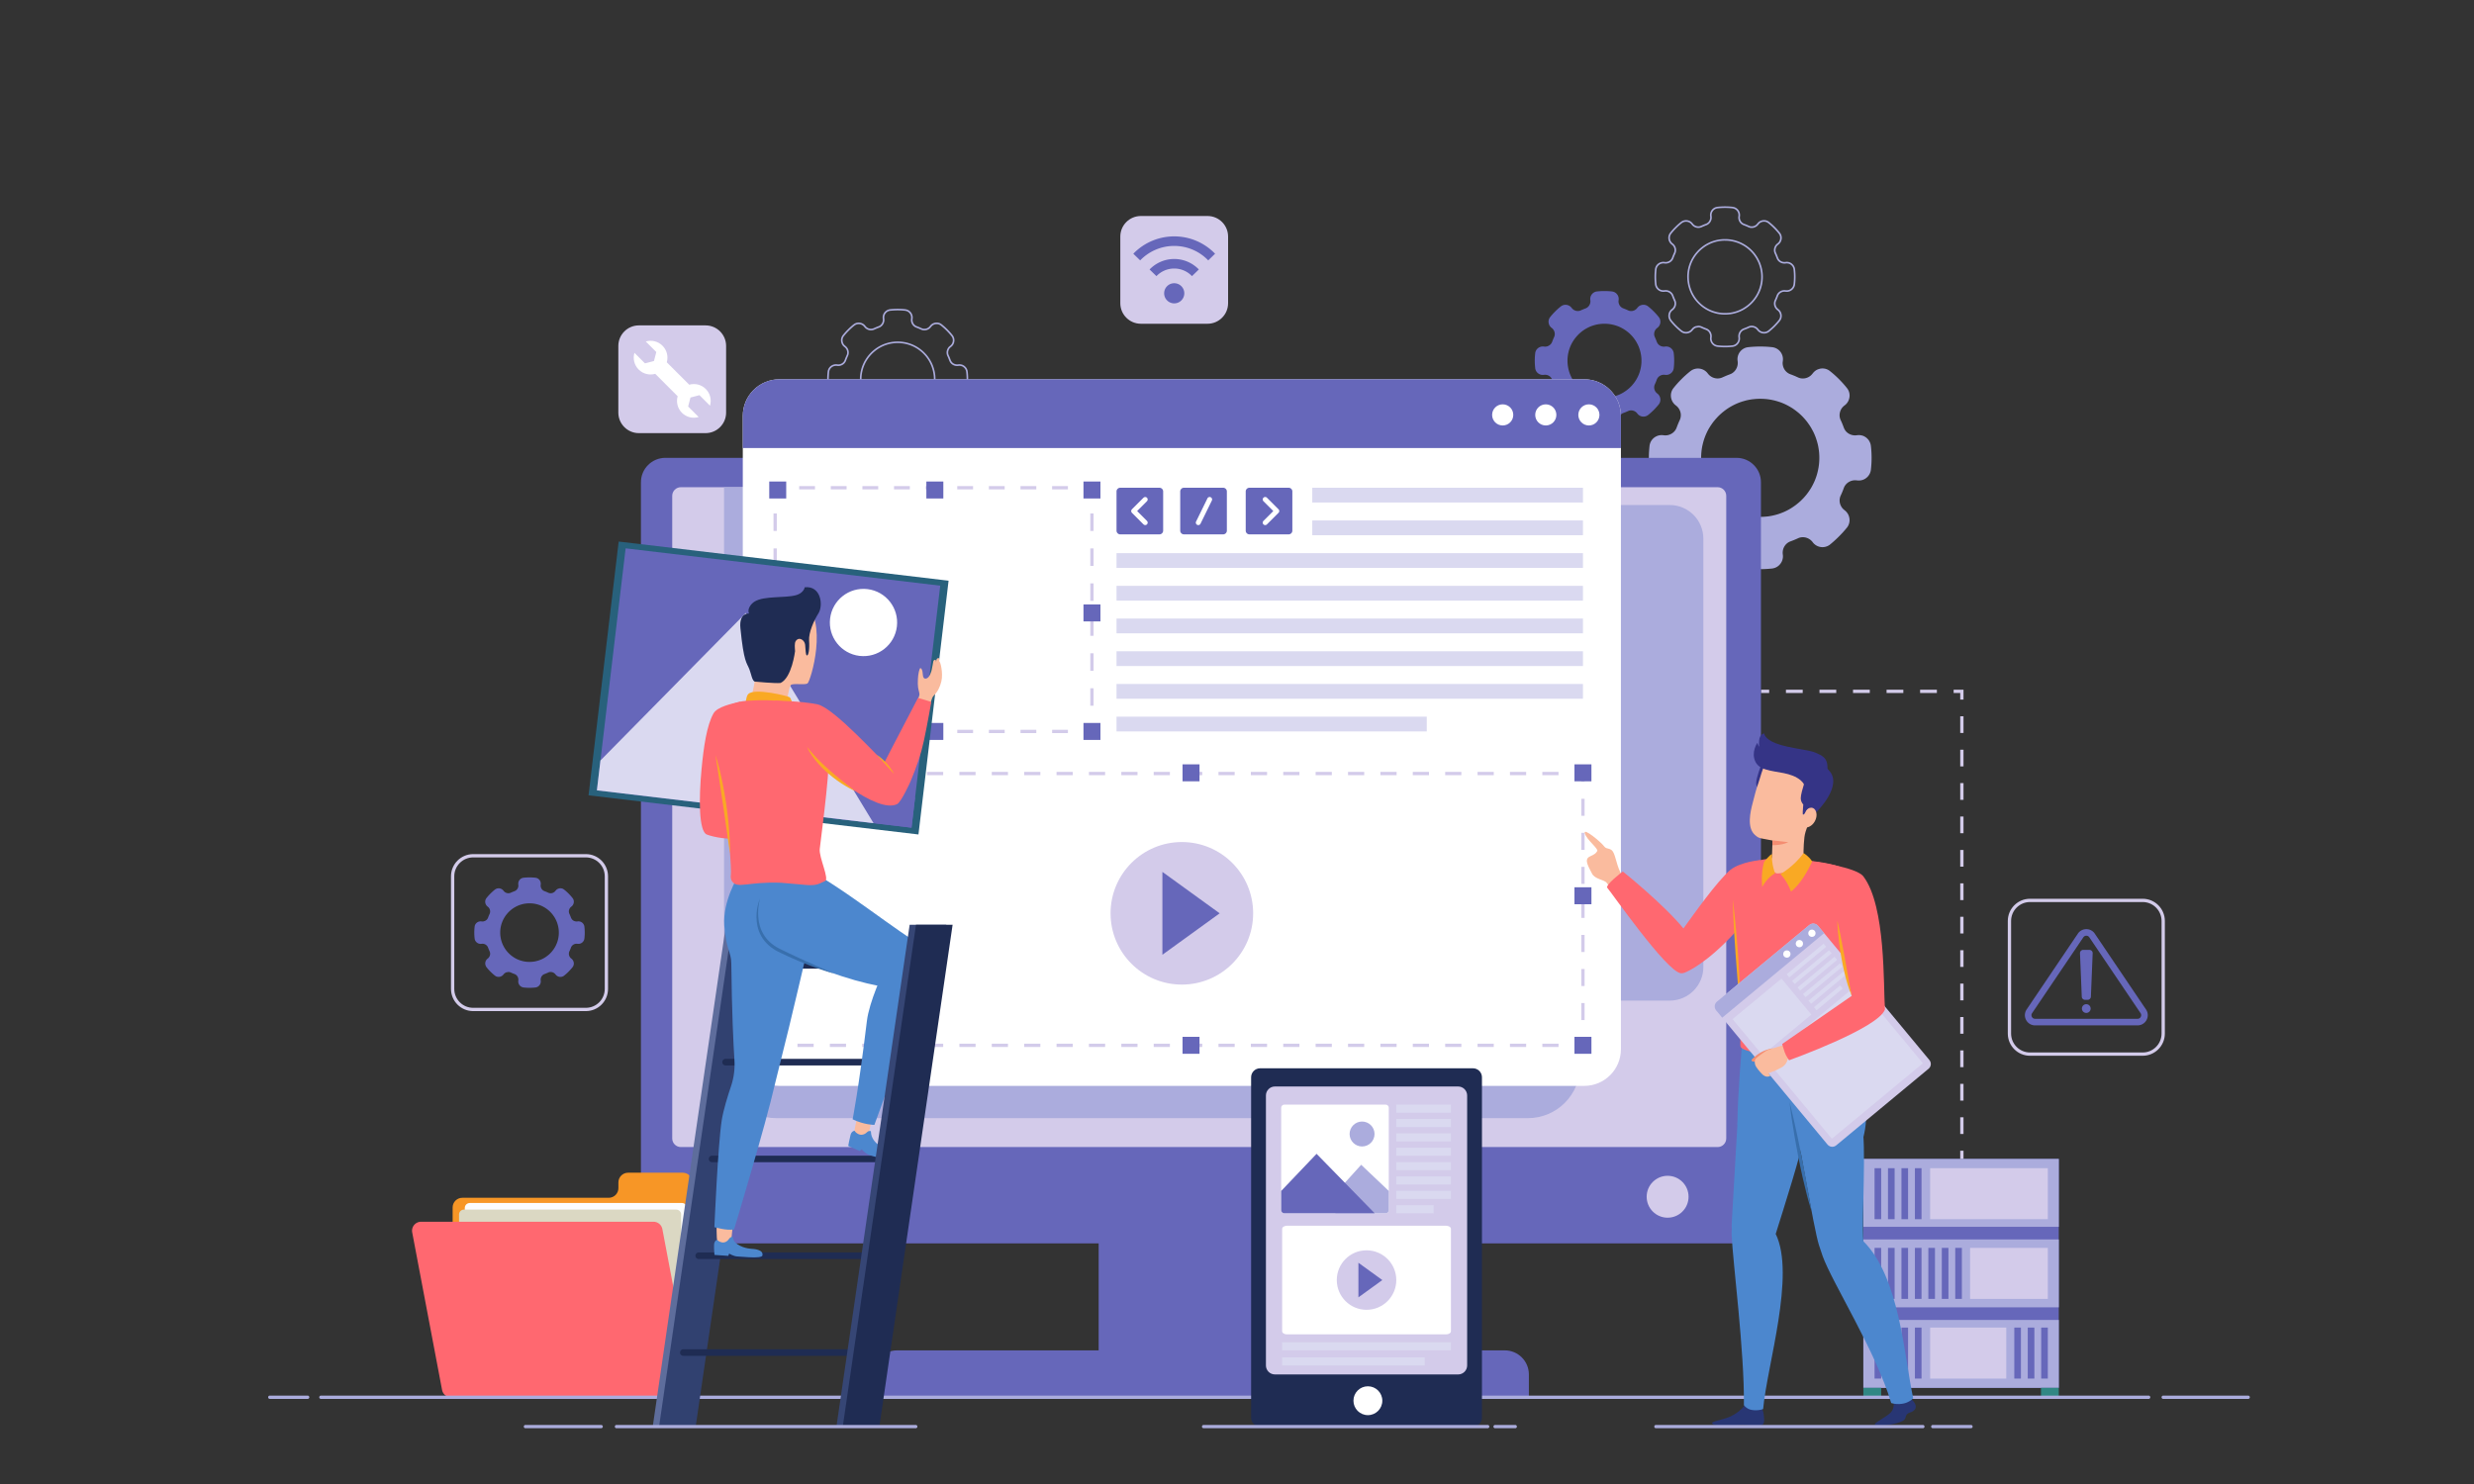<svg xmlns="http://www.w3.org/2000/svg" xmlns:xlink="http://www.w3.org/1999/xlink" width="1000" height="600" xmlns:v="https://vecta.io/nano"><rect width="100%" height="100%" fill="#333333" stroke="none"/><style><![CDATA[.B{fill:#6667ba}.C{fill:#d3cbea}.D{fill:#abacdd}.E{fill:#fff}.F{fill:#fabb9e}.G{fill:#ff6870}.H{fill:#dad9f0}.I{fill:#f9a924}.J{fill:#4c87ce}.K{fill:#1f2c53}]]></style><defs><clipPath id="A"><path d="M5074.39 1970.72H3037.63c-56.51 0-102.31 45.8-102.31 102.31v1301.98c0 56.5 45.8 102.31 102.31 102.31h2036.76c56.51 0 102.32-45.81 102.32-102.31V2073.03c0-56.51-45.81-102.31-102.32-102.31"/></clipPath><path id="B" d="M5717.11 1064h-20.12v155.04h20.12V1064"/><path id="C" d="M5717.11 821.73h-20.12v155.04h20.12V821.73"/><path id="D" d="M4810.79 3286.1H3393.25v44.9h1417.54v-44.9"/><path id="E" d="M3523.66 3388.1h-119.08c-6.26 0-11.33 5.08-11.33 11.33v119.08a11.33 11.33 0 0 0 11.33 11.33h119.08a11.33 11.33 0 0 0 11.33-11.33v-119.08c0-6.25-5.07-11.33-11.33-11.33"/><path id="F" d="M2389.42 3497.18h-51.57v51.57h51.57v-51.57"/></defs><g transform="matrix(.133 0 0 -.133 0 666.667)"><path d="M5528.27 3602.43l-.2-1.8-1.2-8.8-1.8-9.3-.1-.4c-1.3-6-2.9-11.9-4.8-17.7-1.1-3.4-2.4-6.8-3.7-10.2-1.2-3-2.5-6-3.9-8.9-1-2.2-2.1-4.4-3.2-6.5-2.9-5.8-6.2-11.5-10-17-.9-1.4-1.9-2.9-2.9-4.3l-1.4-1.9c-1.1-1.6-2.3-3.2-3.6-4.8-1.4-2-3-3.9-4.7-5.8-3.2-3.9-6.6-7.7-10.3-11.2-1.5-1.6-3.1-3.1-4.7-4.6l-5-4.4-7.3-6c-6-4.6-12.3-8.9-18.8-12.8a190.09 190.09 0 0 0-6.1-3.5c-2.4-1.3-4.8-2.5-7.3-3.7-2.3-1.1-4.6-2.2-7-3.2-3.8-1.6-7.7-3.1-11.7-4.5-2.2-.8-4.4-1.6-6.7-2.2-4.9-1.5-9.8-2.7-14.8-3.8-2.4-.6-4.9-1.1-7.4-1.4-2.5-.5-5-.9-7.5-1.1-12.5-1.5-25.2-1.8-37.8-.8-2.5.1-5 .4-7.5.8-2.5.2-5 .6-7.5 1.1-2.5.4-5 .8-7.5 1.4-8.5 1.9-17 4.3-25.3 7.4-2.2.8-4.4 1.6-6.5 2.6l-.8.3c-2.4 1-4.8 2.1-7.1 3.2l-.8.4c-2.5 1.1-5 2.4-7.4 3.8-5.1 2.7-10 5.7-14.8 9l-.4.2c-2.3 1.5-4.5 3.1-6.7 4.8-2 1.5-4 3-5.9 4.6-2.8 2.3-5.4 4.6-8 7-2.6 2.3-5.1 4.8-7.5 7.3-2.1 2.1-4.1 4.3-6 6.5-7.1 8-13.3 16.5-18.7 25.4-1.5 2.5-3 4.9-4.3 7.5-1.6 2.8-3.1 5.7-4.4 8.7-.8 1.7-1.6 3.3-2.3 5-.5 1.1-1 2.1-1.4 3.3-.6 1.4-1.2 2.9-1.8 4.4-.7 1.9-1.4 3.8-2 5.8l-.8 2.3c-.8 2.4-1.6 4.8-2.2 7.3-1.1 3.6-2 7.3-2.8 11-.5 2.2-.9 4.5-1.3 6.7-.7 4.2-1.3 8.4-1.8 12.7-.6 6.1-.9 12.3-.9 18.4v.3c0 6 .3 12.1.9 18.1l.2 1.8a132.72 132.72 0 0 0 1.2 8.8c.5 3.1 1 6.2 1.8 9.3l.1.4c1.3 6 2.9 11.9 4.8 17.7a212.5 212.5 0 0 0 2.6 7.3c.7 1.8 1.4 3.7 2.2 5.5.5 1.2 1 2.5 1.6 3.7.7 1.6 1.4 3.2 2.2 4.8 2.2 4.6 4.5 9 7.2 13.4l3.8 6.2.4.6 4.1 5.9c1.8 2.6 3.7 5.1 5.7 7.6 2 2.4 4 4.9 6.1 7.2 2.1 2.4 4.2 4.7 6.4 7 11.1 11.2 23.6 21.1 37.2 29.2l6.6 3.7c2.2 1.2 4.5 2.3 6.8 3.4 2.1 1.1 4.3 2.1 6.5 3 4.2 1.9 8.4 3.5 12.7 4.9 2 .8 4 1.4 6.1 2l7.4 2.1c2.5.7 4.9 1.3 7.4 1.7 2.5.6 4.9 1.1 7.4 1.4 2.5.5 5 .9 7.5 1.1l7.6.8c10 .8 20.1.8 30.2 0 2.5-.1 5-.4 7.5-.8 2.5-.2 5-.6 7.5-1.1 2.5-.3 5-.8 7.5-1.4 6.2-1.3 12.3-2.9 18.4-5 1.7-.5 3.3-1 5-1.6 8.4-3 16.6-6.7 24.6-11.1 2.6-1.4 5.1-2.8 7.5-4.3 2.4-1.4 4.8-2.9 7.1-4.5s4.6-3.2 6.8-4.9l1-.7 6.6-5.2c2.1-1.7 4.2-3.5 6.2-5.4 4.6-4.1 8.8-8.4 12.7-12.8 1.7-1.8 3.2-3.5 4.7-5.4 2.6-3.1 5.1-6.2 7.3-9.5 1.2-1.6 2.3-3.2 3.4-4.8 3.9-5.6 7.3-11.4 10.3-17.4a94.51 94.51 0 0 0 3.6-7.1l.6-1.3c1.2-2.5 2.3-5.1 3.3-7.7l.5-1.2a76.09 76.09 0 0 0 2.4-6.7c.5-1.2.9-2.6 1.3-3.9 1.9-5.8 3.5-11.7 4.8-17.6.3-1.8.7-3.5 1-5.3.8-4.6 1.5-9.2 2-13.8a187.35 187.35 0 0 0 .9-18.4c0-6.1-.3-12.2-.9-18.3m157.6 54.6c-.4 3.6-1.3 6.9-2.6 10.1l-.1.1c-.9 2.1-1.9 4-3 5.8-1.2 1.9-2.6 3.6-4.2 5.2l-2.3 2.3c-.8.8-1.6 1.5-2.5 2.1h-.1c-1.1.8-2.3 1.6-3.5 2.3-2.7 1.7-5.6 2.9-8.6 3.6-1 .3-2 .5-3.1.7-3.9.7-7.9.8-12 .2l-.8-.1c-2.8-.4-5.7-.4-8.4-.2a38.15 38.15 0 0 0-18.6 6.8l-2.6 2.1c-1 .8-1.9 1.7-2.7 2.6-1.3 1.4-2.5 2.9-3.5 4.5-.9 1.5-1.8 3.1-2.6 4.7-.4.9-.8 1.8-1.1 2.7l-.9 2.3c-2.5 6.9-5.3 13.7-8.5 20.4l-.2.4c-.6 1.2-1 2.4-1.4 3.6-1.7 5-2.2 10.2-1.6 15.3v.1c.6 4.1 1.8 8.2 3.6 12s4.4 7.3 7.6 10.3c1.1 1 2.2 2 3.4 2.9l.7.5c1.1.8 2.1 1.7 3.1 2.6 2.9 2.7 5.3 5.8 7.1 9.1.9 1.6 1.6 3.3 2.3 5v.1c.6 1.7 1.1 3.5 1.5 5.2 2.3 10.3.1 21.4-7 30.3-7.5 9.5-15.7 18.6-24.4 27.4-8.8 8.8-18 17-27.5 24.5-9.1 7.3-20.6 9.4-31.1 6.9l-4-1.2a34.87 34.87 0 0 1-14.1-9.2c-1-1-2-2.2-2.9-3.4l-.7-.8c-4.4-5.9-10.3-10.2-16.9-12.6-2.4-.9-4.9-1.5-7.5-1.9l-1-.1-2-.1c-2.6-.2-5.1-.1-7.6.3-1.9.2-3.8.7-5.6 1.4-1.2.4-2.4.8-3.6 1.4-1.6.7-3.1 1.5-4.7 2.1-2.2 1.1-4.5 2.1-6.8 3-3.9 1.6-7.7 3.1-11.7 4.5l-.4.2c-15 5.6-24.1 20.8-23 36.6l.1.5.4 2.9v.3c2.7 19.1-9.7 36.8-27.9 41-1.3.4-2.7.6-4.1.8-12.1 1.3-24.3 2-36.7 2-12.5 0-24.7-.7-36.8-2-19.8-2.3-34-20.2-32.2-39.8l.3-2.7c.3-1.8.4-3.6.4-5.4 0-14.1-8-27.2-20.8-33.3l-3-1.2c-3.8-1.4-7.6-2.9-11.3-4.4l-9-3.9-2.2-1c-15.7-7.4-34.4-2.2-44.7 11.7l-.2.2c-11.6 15.6-33.3 19.5-49.5 9.2-1.1-.7-2.2-1.5-3.3-2.3-9.3-7.4-18.4-15.5-27-24.2-8.7-8.6-16.8-17.7-24.2-27-7.9-9.9-9.9-22.5-6.4-33.6.9-3.4 2.4-6.7 4.4-9.7a43.17 43.17 0 0 1 5.4-6.6c1.1-1 2.3-2 3.5-2.9l.2-.2c13.9-10.3 19.1-29 11.7-44.7a313.29 313.29 0 0 1-9.3-22.5c-1.6-4.6-4.2-8.6-7.3-12.1a52.51 52.51 0 0 0-6.2-5.3 42.23 42.23 0 0 0-7.3-3.8c-1.7-.7-3.5-1.3-5.3-1.7-4.5-1-9.1-1.2-13.8-.5-1.8.3-3.6.4-5.4.4-2.3 0-4.6-.2-6.8-.6-15.7-2.8-28.5-15.5-30.3-32.2-1.3-11.9-2.1-24-2.1-36.3 0-12.2.8-24.3 2.1-36.2 1.9-16.7 14.7-29.5 30.3-32.2 3.9-.7 8-.8 12.2-.2 1.8.3 3.6.4 5.4.4a37.67 37.67 0 0 0 21-6.4c1.5-1.1 3-2.2 4.3-3.5 4-3.7 7.2-8.4 9.2-13.9a313.29 313.29 0 0 1 9.3-22.5c6.8-14.3 3-31.2-8.3-41.9-1.1-1-2.2-1.9-3.4-2.8v-.1l-.2-.1c-1.2-.9-2.4-1.9-3.5-2.9a43.17 43.17 0 0 1-5.4-6.6c-2-3-3.5-6.3-4.4-9.7-.3-1.1-.5-2.2-.7-3.3s-.4-2.2-.5-3.3c-.2-1.2-.3-2.4-.3-3.7v-.2l.1-1.1c.1-1.7.2-3.5.5-5.2s.8-3.3 1.3-5l.1-.5.2-.5.6-1.7c.5-1.2 1.1-2.4 1.7-3.6l.4-.6.4-.7c.8-1.5 1.6-2.9 2.6-4.2 7.4-9.3 15.5-18.4 24.2-27.1 8.6-8.6 17.6-16.6 27-24.1 7.7-6.2 17.2-8.7 26.3-7.8a36.91 36.91 0 0 1 9.3 2.1c6.7 2.3 12.7 6.6 17.3 12.7l2.9 3.4c4.1 4.3 9 7.5 14.4 9.5l12.6 2.2c5.1 0 10.2-1.1 15-3.3 7.3-3.5 14.8-6.6 22.3-9.3 7.3-2.6 13.3-7.5 17.5-13.6 1.5-2.2 2.8-4.7 3.8-7.3 2.3-5.9 3.2-12.5 2.2-19.1v-.2c-2.8-19.4 9.9-37.5 28.6-41.5l.3-.1c1.1-.3 2.3-.5 3.5-.6 11.9-1.4 24-2.1 36.3-2.1 12.2 0 24.2.7 36.1 2 8.9 1.1 16.7 5.1 22.4 11.2 2.3 2.4 4.3 5.1 5.9 8 .8 1.4 1.5 2.9 2.1 4.5 2.2 5.8 3.1 12.2 2.1 18.8-.3 1.8-.4 3.6-.4 5.4 0 15.3 9.2 29.3 23.8 34.6 7.6 2.7 15 5.8 22.4 9.2l.1.1c10.3 4.8 21.8 4.2 31.5-.6 2.5-1.3 5-2.9 7.2-4.7 1.2-1 2.3-2 3.2-3.1 1.1-1 2-2.1 2.9-3.3l.1-.2c11.7-15.7 33.2-19.5 49.4-9.4 1.2.7 2.3 1.5 3.4 2.4a360.85 360.85 0 0 1 51.3 51.3 36.61 36.61 0 0 1 6.3 33.8 46.81 46.81 0 0 1-1.8 4.8c-.7 1.6-1.6 3.2-2.6 4.7a43.17 43.17 0 0 1-5.4 6.6c-1.1 1-2.3 2-3.5 2.9l-.2.1v.1c-1.2.9-2.3 1.8-3.4 2.8-11.3 10.7-15 27.6-8.3 41.9 3.5 7.4 6.6 14.9 9.3 22.5 5.9 16.3 22.8 25.9 40 23.4 9.1-1.3 17.8.7 24.9 5 1.9 1.2 3.6 2.5 5.2 3.9l2.4 2.3 1.9 2.2c4.3 5.2 7.2 11.8 8 19 1.4 11.9 2.1 24 2.1 36.2 0 12.3-.7 24.4-2.1 36.3" class="D"/><path d="M4988.08 3904.54l-.13-1.13-.75-5.51-1.12-5.82-.06-.25c-.82-3.75-1.82-7.45-3.01-11.08-.69-2.12-1.5-4.25-2.32-6.38-.75-1.88-1.56-3.76-2.44-5.57-.62-1.38-1.31-2.76-2-4.07-1.82-3.63-3.88-7.2-6.26-10.64l-1.81-2.69-.88-1.19c-.69-1-1.44-2.01-2.25-3.01-.88-1.25-1.88-2.44-2.95-3.63-2-2.44-4.13-4.82-6.44-7.01-.94-1-1.94-1.94-2.95-2.88l-3.13-2.75-4.56-3.76c-3.76-2.88-7.7-5.57-11.77-8.01-1.25-.75-2.57-1.5-3.82-2.19-1.5-.81-3-1.57-4.57-2.32-1.44-.69-2.88-1.37-4.38-2-2.38-1-4.82-1.94-7.33-2.82-1.37-.5-2.75-1-4.19-1.37-3.07-.94-6.13-1.69-9.26-2.38-1.5-.38-3.07-.69-4.63-.88-1.57-.31-3.13-.56-4.7-.69-7.82-.94-15.77-1.12-23.66-.5a41.22 41.22 0 0 0-4.69.5c-1.57.13-3.13.38-4.7.69-1.56.25-3.13.5-4.69.88-5.32 1.19-10.64 2.69-15.84 4.63-1.38.5-2.75 1-4.07 1.63l-.5.19c-1.5.62-3 1.31-4.44 2l-.5.25a46.18 46.18 0 0 0-4.64 2.38 92.54 92.54 0 0 0-9.26 5.63l-.25.13c-1.44.93-2.82 1.94-4.19 3-1.26.94-2.51 1.88-3.7 2.88-1.75 1.44-3.38 2.88-5.01 4.38-1.62 1.44-3.19 3.01-4.69 4.57-1.31 1.32-2.57 2.69-3.76 4.07-4.44 5.01-8.32 10.33-11.7 15.9-.94 1.56-1.88 3.06-2.69 4.69-1 1.76-1.94 3.57-2.75 5.45-.51 1.06-1.01 2.06-1.44 3.13l-.88 2.06c-.38.88-.75 1.82-1.13 2.76-.44 1.19-.87 2.38-1.25 3.63l-.5 1.44c-.5 1.5-1 3-1.38 4.57-.69 2.25-1.25 4.57-1.75 6.88-.31 1.38-.56 2.82-.81 4.2-.44 2.63-.82 5.25-1.13 7.95-.38 3.81-.56 7.69-.56 11.51v.19c0 3.76.18 7.58.56 11.33l.12 1.13c.19 1.81.44 3.69.75 5.51.32 1.94.63 3.88 1.13 5.82l.06.25c.82 3.75 1.82 7.45 3.01 11.08a125.42 125.42 0 0 0 1.63 4.57c.44 1.12.87 2.31 1.37 3.44l1 2.31c.44 1.01.88 2.01 1.38 3.01 1.38 2.88 2.82 5.63 4.51 8.39l2.38 3.88.25.37 2.56 3.7a89.2 89.2 0 0 0 3.57 4.75c1.25 1.51 2.51 3.07 3.82 4.51 1.32 1.5 2.63 2.94 4.01 4.38 6.94 7.01 14.77 13.21 23.28 18.28l4.13 2.32c1.38.75 2.82 1.43 4.26 2.12a45.49 45.49 0 0 0 4.07 1.88c2.63 1.19 5.26 2.19 7.95 3.07 1.25.5 2.5.88 3.81 1.25l4.64 1.31c1.56.44 3.06.82 4.63 1.07 1.56.38 3.07.69 4.63.88 1.57.31 3.13.56 4.7.68 1.56.19 3.12.38 4.75.5a117.05 117.05 0 0 0 18.91 0c1.56-.06 3.13-.25 4.69-.5 1.57-.12 3.13-.37 4.7-.68 1.56-.19 3.13-.5 4.69-.88 3.88-.82 7.7-1.82 11.52-3.13 1.06-.32 2.06-.63 3.13-1 5.25-1.88 10.39-4.19 15.39-6.95 1.63-.88 3.2-1.75 4.7-2.69 1.5-.88 3-1.82 4.44-2.82s2.88-2 4.26-3.07l.63-.43 4.13-3.26c1.31-1.06 2.63-2.19 3.88-3.38 2.88-2.57 5.51-5.26 7.95-8.01 1.06-1.13 2-2.19 2.94-3.38 1.63-1.94 3.19-3.88 4.57-5.95.75-1 1.44-2 2.13-3 2.44-3.51 4.57-7.14 6.44-10.89.82-1.44 1.57-2.94 2.26-4.45l.37-.81c.75-1.57 1.44-3.19 2.07-4.82l.31-.75c.56-1.38 1.07-2.76 1.5-4.2l.82-2.44a113.58 113.58 0 0 0 3-11.01c.19-1.13.44-2.19.63-3.32.5-2.88.94-5.76 1.25-8.64.38-3.82.56-7.64.56-11.52 0-3.82-.18-7.63-.56-11.45zm98.65 34.18c-.25 2.25-.82 4.31-1.63 6.32l-.06.06a28.13 28.13 0 0 1-1.88 3.63c-.75 1.19-1.63 2.25-2.63 3.26l-1.44 1.43-1.56 1.32h-.07l-2.19 1.44c-1.69 1.06-3.5 1.81-5.38 2.25l-1.94.44c-2.44.44-4.94.5-7.51.13l-.5-.07c-1.75-.25-3.57-.25-5.26-.12a23.88 23.88 0 0 0-11.64 4.25l-1.63 1.32-1.69 1.63c-.81.87-1.56 1.81-2.19 2.81-.56.94-1.13 1.94-1.63 2.94l-.69 1.7-.56 1.43c-1.57 4.32-3.32 8.58-5.32 12.77l-.13.25-.87 2.26c-1.07 3.13-1.38 6.38-1 9.57v.07c.37 2.57 1.12 5.13 2.25 7.51s2.75 4.57 4.76 6.45l2.12 1.81.44.31 1.94 1.63c1.82 1.69 3.32 3.63 4.45 5.7.56 1 1 2.06 1.44 3.13v.06c.37 1.06.69 2.19.94 3.25 1.44 6.45.06 13.4-4.39 18.97-4.69 5.95-9.82 11.64-15.27 17.15-5.51 5.51-11.27 10.64-17.21 15.34-5.7 4.57-12.89 5.88-19.47 4.32l-2.5-.76c-3.26-1.12-6.32-3.06-8.83-5.75l-1.81-2.13-.44-.5c-2.76-3.69-6.45-6.39-10.58-7.89-1.5-.56-3.07-.94-4.69-1.19l-.63-.06-1.25-.06a19.87 19.87 0 0 0-4.76.18c-1.19.13-2.38.44-3.5.88l-2.26.88c-1 .43-1.94.94-2.94 1.31-1.38.69-2.82 1.31-4.26 1.88-2.44 1-4.81 1.94-7.32 2.82l-.25.12c-9.39 3.51-15.08 13.02-14.4 22.91l.07.31.25 1.82v.18c1.69 11.96-6.08 23.04-17.47 25.67l-2.56.5c-7.58.82-15.21 1.25-22.98 1.25-7.82 0-15.46-.43-23.03-1.25-12.39-1.44-21.28-12.64-20.16-24.91l.19-1.69c.19-1.13.25-2.26.25-3.38 0-8.83-5.01-17.03-13.02-20.85l-1.88-.75a230.12 230.12 0 0 1-7.07-2.75l-5.63-2.44-1.38-.63c-9.83-4.63-21.53-1.37-27.98 7.32l-.12.13c-7.26 9.77-20.85 12.21-30.99 5.76l-2.06-1.44c-5.82-4.63-11.52-9.7-16.9-15.15-5.45-5.38-10.52-11.08-15.15-16.9-4.95-6.2-6.2-14.08-4.01-21.03.57-2.13 1.5-4.19 2.76-6.07a26.55 26.55 0 0 1 3.38-4.14l2.19-1.81.12-.12c8.7-6.45 11.96-18.16 7.33-27.98a195.19 195.19 0 0 1-5.82-14.09c-1.01-2.88-2.63-5.38-4.57-7.57-1.19-1.19-2.51-2.32-3.89-3.32a26.39 26.39 0 0 0-4.56-2.38c-1.07-.44-2.19-.81-3.32-1.06-2.82-.63-5.7-.75-8.64-.31-1.13.18-2.25.25-3.38.25a24.02 24.02 0 0 1-4.26-.38c-9.82-1.75-17.84-9.7-18.96-20.15-.82-7.45-1.32-15.03-1.32-22.73 0-7.63.5-15.21 1.32-22.66 1.19-10.45 9.2-18.46 18.96-20.15 2.45-.44 5.01-.5 7.64-.13 1.13.19 2.25.25 3.38.25a23.58 23.58 0 0 0 13.14-4c.94-.69 1.88-1.38 2.7-2.19 2.5-2.32 4.5-5.26 5.76-8.7a193.33 193.33 0 0 1 5.82-14.09c4.25-8.95 1.87-19.53-5.2-26.22l-2.13-1.76v-.06l-.12-.06-2.19-1.82c-1.26-1.25-2.38-2.63-3.38-4.13-1.26-1.88-2.19-3.94-2.76-6.07l-.43-2.06-.32-2.07-.19-2.32v-.12l.07-.69c.06-1.07.12-2.19.31-3.26.19-1.06.5-2.06.81-3.13l.07-.31.12-.31.38-1.06 1.06-2.26.25-.37.25-.44c.5-.94 1-1.82 1.63-2.63a199.51 199.51 0 0 1 15.15-16.96 198.7 198.7 0 0 1 16.9-15.09c4.82-3.88 10.76-5.44 16.46-4.88a23.17 23.17 0 0 1 5.82 1.31c4.2 1.44 7.95 4.13 10.83 7.95l1.81 2.13c2.57 2.69 5.64 4.69 9.02 5.95l7.88 1.37a22.41 22.41 0 0 0 9.39-2.06 150.29 150.29 0 0 1 13.96-5.82c4.57-1.63 8.33-4.7 10.96-8.52.94-1.37 1.75-2.94 2.38-4.57 1.43-3.69 2-7.82 1.37-11.95v-.13c-1.75-12.14 6.2-23.47 17.9-25.97l.19-.06 2.19-.38c7.45-.88 15.03-1.32 22.72-1.32 7.64 0 15.15.44 22.6 1.26 5.57.68 10.45 3.19 14.02 7.01a24.43 24.43 0 0 1 3.7 5c.5.88.93 1.82 1.31 2.82 1.38 3.63 1.94 7.64 1.31 11.77-.18 1.13-.25 2.25-.25 3.38 0 9.58 5.76 18.34 14.9 21.66 4.76 1.69 9.39 3.63 14.02 5.76l.06.06c6.45 3 13.65 2.63 19.72-.38 1.57-.81 3.13-1.81 4.51-2.94l2-1.94 1.82-2.06.06-.13a23.21 23.21 0 0 1 30.92-5.88l2.13 1.5c5.82 4.69 11.52 9.76 16.96 15.15 5.38 5.44 10.45 11.14 15.15 16.96 4.94 6.26 6.13 14.14 3.94 21.15a29.67 29.67 0 0 1-1.12 3.01c-.44 1-1.01 2-1.63 2.94a27.05 27.05 0 0 1-3.38 4.13l-2.19 1.82-.13.06v.06l-2.12 1.76c-7.08 6.69-9.39 17.27-5.2 26.22a151.47 151.47 0 0 1 5.82 14.09c3.69 10.2 14.27 16.21 25.04 14.64 5.7-.81 11.14.44 15.59 3.13a26.06 26.06 0 0 1 3.25 2.45l1.5 1.44 1.19 1.37c2.69 3.26 4.51 7.39 5.01 11.89.87 7.45 1.31 15.03 1.31 22.66 0 7.7-.44 15.28-1.31 22.73" class="B"/><g class="D"><path d="M5354.47 4159.49l-2.49.28-.12-1.13 2.48-.27-2.48.33-.75-5.5 2.48-.34-2.47.39-1.08-5.59-.06-.27-.01-.04-.01-.03a111.06 111.06 0 0 0-2.94-10.84h0l-2.27-6.27 2.33-.89-2.32.93-2.37-5.41-.02-.04v-.01l-1.95-3.95-.01-.01-.01-.03c-1.77-3.54-3.77-7-6.08-10.34l-.01-.02-1.79-2.64-.85-1.16-.03-.04-.01-.02c-.65-.95-1.36-1.9-2.14-2.85l-.06-.07-.05-.07c-.78-1.13-1.72-2.25-2.75-3.4l-.03-.03-.04-.05c-1.96-2.38-4.02-4.68-6.23-6.78l-.06-.05-.05-.05c-.87-.93-1.83-1.83-2.83-2.77l1.71-1.82-1.65 1.87-3.12-2.75 1.64-1.88-1.6 1.92-4.53-3.72 1.56-1.95-1.52 1.98a123.8 123.8 0 0 0-11.53-7.85c-1.22-.74-2.51-1.47-3.74-2.15l.02.01a103.19 103.19 0 0 0-4.46-2.26c-1.44-.68-2.84-1.36-4.27-1.95l-.03-.01.03.01c-2.33-.98-4.73-1.9-7.18-2.77h-.03 0c-1.38-.5-2.68-.98-3.97-1.31l-.05-.01-.05-.02c-2.98-.91-5.98-1.65-9.07-2.33h-.03l-.04-.01c-1.42-.36-2.89-.65-4.33-.82l-.09-.01-.1-.02c-1.5-.31-2.97-.54-4.4-.65h-.05l-.05-.01a118.62 118.62 0 0 0-14.11-.85 113.88 113.88 0 0 0-9.05.36h-.05-.05c-1.43.06-2.9.24-4.4.48l-.1.01-.1.01c-1.43.11-2.9.34-4.4.65l-.05.01-.04.01c-1.57.25-3.07.49-4.51.83l-.02.01h-.02c-5.23 1.17-10.44 2.64-15.51 4.54h0l-.02.01c-1.37.49-2.68.97-3.85 1.53l-.09.04-.6.23-.88-2.34.96 2.31a88.18 88.18 0 0 0-4.33 1.95l-1.07-2.26 1.11 2.24-.5.25-.05.03-.06.02c-1.46.64-2.95 1.42-4.38 2.25l-.04.03-.05.02c-3.1 1.64-6.08 3.47-9.02 5.48l-.14.1-.4.21-1.12-2.24 1.36 2.09c-1.37.9-2.69 1.86-4.03 2.89l-.01.01-.02.02c-1.25.93-2.46 1.85-3.58 2.79l-.02.01h0a113.01 113.01 0 0 0-4.9 4.29l-.02.02-.02.02c-1.55 1.37-3.07 2.88-4.55 4.43l-.01.01-.02.02c-1.26 1.26-2.47 2.59-3.64 3.94l-.02.02c-4.34 4.89-8.13 10.09-11.43 15.54v-.01c-.95 1.59-1.85 3.04-2.6 4.52l-.03.07-.03.06c-.97 1.69-1.87 3.42-2.63 5.19l-.02.04-.02.04c-.51 1.1-.99 2.06-1.39 3.01l-.01.03-.87 2.06-.01.01-1.1 2.7-2.32-.93 2.35.87c-.44 1.19-.86 2.32-1.21 3.48l-.01.05-.52 1.49-2.36-.82 2.37.8c-.5 1.5-.98 2.93-1.32 4.35l-.02.08-.02.07c-.66 2.16-1.21 4.41-1.7 6.68l-.01.03c-.29 1.29-.53 2.7-.79 4.09l-2.46-.45 2.47.41a163.87 163.87 0 0 0-1.11 7.83l-2.48-.29 2.48.25c-.36 3.73-.55 7.53-.55 11.27v.18c0 3.68.19 7.41.55 11.08l-2.48.25 2.48-.27.13 1.13v.01c.18 1.77.43 3.6.73 5.35v.02c.31 1.94.62 3.8 1.08 5.6l.07.27.01.04v.03a110.87 110.87 0 0 0 2.94 10.83v-.01a151.1 151.1 0 0 0 1.59 4.48l-2.34.88 2.33-.91c.45 1.16.88 2.31 1.34 3.34l.01.02 1 2.32.03.06-.04-.07c.44 1 .86 1.96 1.33 2.88v.02l.01.02c1.36 2.83 2.76 5.5 4.39 8.16h-.01l2.38 3.88-2.12 1.31 2.07-1.39.25.38-2.07 1.39 2.04-1.44 2.54 3.65.01.02.03.04c1.08 1.56 2.24 3.08 3.46 4.62l-1.95 1.56 1.92-1.6c1.27 1.53 2.5 3.06 3.74 4.42l.02.02.02.02a133.46 133.46 0 0 0 3.93 4.3l-1.81 1.73 1.78-1.77c6.81 6.87 14.47 12.94 22.79 17.9l-1.28 2.14 1.2-2.19 4.13 2.31c1.29.71 2.7 1.38 4.14 2.07l.04.02.04.02c1.23.65 2.53 1.24 3.85 1.78l.05.02.04.02c2.53 1.15 5.07 2.11 7.69 2.97l.08.02.07.03c1.12.45 2.28.8 3.58 1.17h-.01l4.63 1.31c1.52.43 2.93.78 4.35 1l.1.02.09.02c1.52.37 2.92.66 4.35.83l.09.01.1.02c1.5.3 2.97.53 4.4.64l.05.01.05.01c1.56.18 3.09.37 4.65.48 3.07.25 6.15.37 9.24.37a120.12 120.12 0 0 0 9.28-.36l.04-.01h.05c1.44-.05 2.9-.23 4.4-.47l.1-.02.1-.01c1.43-.11 2.9-.34 4.4-.64l.1-.02.1-.01c1.43-.17 2.9-.47 4.4-.83l.04-.01.03-.01c3.8-.79 7.52-1.77 11.22-3.04l.05-.02.06-.01c1.04-.31 1.99-.61 3-.96h-.01c5.13-1.84 10.14-4.09 15.04-6.79l.02-.01c1.6-.86 3.12-1.71 4.55-2.61l.03-.02.04-.02c1.46-.85 2.9-1.75 4.27-2.71 1.44-1 2.85-1.98 4.16-2.99l.05-.04.67-.47 1.43 2.05-1.52-1.98 4.07-3.21.01-.01c1.28-1.03 2.54-2.12 3.73-3.25l.03-.02.03-.03c2.8-2.49 5.36-5.11 7.74-7.81l.03-.03.03-.03c1.03-1.08 1.91-2.08 2.79-3.21l.03-.03.02-.02c1.61-1.92 3.11-3.79 4.41-5.73l.04-.06.04-.05c.71-.95 1.38-1.92 2.06-2.92l.03-.04-.02.02c2.37-3.4 4.44-6.92 6.27-10.58l.02-.05.04-.06c.77-1.37 1.49-2.81 2.15-4.26l.1-.2.28-.61.02-.04h0a63.77 63.77 0 0 0 1.98-4.63l.02-.04.32-.78v.02c.53-1.32 1.01-2.62 1.42-3.98l.01-.02.82-2.49v.02a113.86 113.86 0 0 0 2.94-10.78l2.44.54-2.47-.41c.21-1.23.46-2.3.63-3.32v-.02c.5-2.84.93-5.67 1.23-8.47l2.49.26-2.49-.24c.37-3.74.55-7.47.55-11.27a113.54 113.54 0 0 0-.55-11.21l2.49-.25-2.49.28 2.49-.28 2.49-.24c.38 3.89.57 7.8.57 11.7 0 3.96-.19 7.86-.57 11.76l-.01.03v-.01c-.32 2.95-.76 5.89-1.27 8.8v-.02c-.21 1.24-.46 2.3-.62 3.32l-.02.06-.01.07c-.83 3.77-1.85 7.54-3.07 11.25l-.82 2.46-2.37-.79 2.39.73a49 49 0 0 1-1.58 4.41v.02l-.32.75-2.3-.97 2.33.9c-.65 1.68-1.36 3.37-2.15 5l-2.25-1.08 2.27 1.05-.37.81-.18.38.18-.38c-.71 1.55-1.5 3.12-2.35 4.63l-2.18-1.23 2.24 1.12a90.25 90.25 0 0 1-6.63 11.2l.01-.01-2.19 3.09-2-1.5 2.08 1.38c-1.46 2.2-3.09 4.2-4.74 6.17l-1.91-1.61 1.96 1.55c-.99 1.26-1.99 2.39-3.09 3.55l-1.82-1.72 1.88 1.66c-2.5 2.82-5.2 5.58-8.16 8.22l-1.66-1.87 1.72 1.82c-1.32 1.25-2.68 2.41-4.03 3.51l.01-.01c-1.41 1.16-2.81 2.23-4.19 3.3l-.04.04-.68.46-1.43-2.04 1.53 1.97c-1.45 1.12-2.92 2.14-4.36 3.15-1.51 1.05-3.07 2.02-4.61 2.92l-1.26-2.16 1.32 2.12c-1.57.98-3.18 1.88-4.83 2.77l.02-.01a108.75 108.75 0 0 1-15.76 7.12h-.01a67.8 67.8 0 0 1-3.26 1.04l-.71-2.4.82 2.37c-3.93 1.35-7.86 2.38-11.82 3.21l-.51-2.45.58 2.43c-1.62.39-3.28.73-4.98.93l-.3-2.48.49 2.45c-1.62.33-3.29.6-4.98.73l-.2-2.49.39 2.46c-1.63.27-3.29.47-4.99.54l-.1-2.5.2 2.49a120.39 120.39 0 0 1-9.67.38 118.86 118.86 0 0 1-9.63-.38c-1.69-.13-3.29-.32-4.86-.51l.3-2.48-.2 2.49c-1.69-.13-3.35-.4-4.98-.73l.49-2.45-.3 2.48c-1.7-.2-3.31-.54-4.92-.93l.59-2.43-.4 2.47c-1.7-.27-3.3-.67-4.91-1.12l-4.63-1.32-.03-.01.02.01c-1.34-.38-2.68-.78-4.06-1.34l.92-2.32-.77 2.38c-2.77-.9-5.49-1.94-8.21-3.17l1.04-2.28-.95 2.32c-1.44-.59-2.88-1.25-4.28-1.98l1.16-2.21-1.08 2.25c-1.44-.69-2.92-1.39-4.38-2.19l-4.13-2.31-.04-.02-.04-.03c-8.7-5.19-16.69-11.51-23.78-18.67l-.03-.02v-.01a114.62 114.62 0 0 1-4.08-4.46l1.88-1.65-1.85 1.69c-1.39-1.52-2.66-3.12-3.89-4.59l-.02-.03-.01-.01c-1.28-1.6-2.5-3.21-3.67-4.9l2.05-1.42-2.01 1.48c-.93-1.27-1.76-2.53-2.6-3.74l-.01-.01-.27-.41-.03-.04-.02-.03-2.38-3.88v-.01c-1.75-2.85-3.23-5.69-4.64-8.62l2.26-1.08-2.24 1.12c-.53-1.07-.99-2.12-1.43-3.12l-.03-.06-.97-2.27.01.03c-.55-1.23-1-2.46-1.43-3.55l-.01-.03c-.57-1.53-1.14-3.12-1.65-4.66l-.02-.05.01.04c-1.22-3.71-2.24-7.49-3.07-11.33l2.44-.53-2.43.6-.06-.25 2.43-.6-2.42.63c-.54-2.09-.86-4.11-1.18-6.05l2.47-.4-2.46.42c-.32-1.88-.58-3.81-.77-5.67v.02l-.13-1.13v-.03c-.38-3.84-.58-7.74-.58-11.58v-.18a119.06 119.06 0 0 1 .58-11.77v-.01-.03a161.5 161.5 0 0 1 1.15-8.07v-.02-.02l.84-4.3 2.44.56-2.45-.53c.51-2.36 1.09-4.74 1.81-7.09l2.39.73-2.43-.58c.41-1.7.94-3.28 1.44-4.78l.51-1.47 2.36.82-2.4-.71c.41-1.35.87-2.59 1.3-3.79l.01-.01.02-.04c.37-.95.76-1.9 1.15-2.82l-.01.01.88-2.07 2.3.98-2.31-.95c.48-1.17 1.01-2.21 1.49-3.24l2.26 1.06-2.29-.99c.86-1.98 1.84-3.88 2.87-5.69l2.18 1.24-2.24-1.12c.88-1.77 1.86-3.32 2.78-4.86l.03-.05-.02.04a111.35 111.35 0 0 1 11.97-16.27l1.87 1.66-1.89-1.63a79.38 79.38 0 0 1 3.88-4.2l1.77 1.76-1.81-1.73c1.53-1.59 3.14-3.2 4.85-4.71l1.65 1.88-1.69-1.84c1.65-1.53 3.32-3 5.11-4.48l1.59 1.93-1.61-1.91c1.26-1.06 2.55-2.03 3.8-2.96l1.5 2-1.52-1.99c1.41-1.09 2.84-2.13 4.35-3.11l.12-.08.38-.19 1.12 2.24-1.42-2.07c3.08-2.11 6.23-4.04 9.51-5.78l1.17 2.21-1.26-2.16c1.58-.91 3.22-1.77 4.89-2.5l1 2.28-1.11-2.23.5-.25.02-.01.02-.01a87.08 87.08 0 0 1 4.56-2.06l.03-.01.55-.21.88 2.34-1.08-2.25c1.46-.7 2.92-1.22 4.29-1.73l-.02.01c5.33-1.99 10.76-3.52 16.17-4.73l.54 2.44-.58-2.43c1.69-.4 3.32-.66 4.88-.91l.4 2.47-.49-2.46c1.63-.32 3.29-.59 4.98-.72l.2 2.49-.39-2.47c1.63-.26 3.29-.46 4.99-.53l.1 2.49-.2-2.49a119.39 119.39 0 0 1 9.45-.37c4.92 0 9.84.3 14.71.88l-.3 2.49.2-2.49c1.69.13 3.35.4 4.98.72l-.49 2.46.3-2.49c1.7.21 3.36.54 4.94.94l-.61 2.42.54-2.44c3.17.7 6.3 1.46 9.46 2.43l-.73 2.39.63-2.42c1.59.42 3.04.95 4.42 1.45l-.86 2.35.83-2.36c2.55.89 5.04 1.85 7.47 2.87h-.01c1.58.66 3.06 1.36 4.5 2.05 1.59.76 3.13 1.54 4.68 2.38h.01c1.28.7 2.62 1.47 3.9 2.24 4.15 2.49 8.17 5.24 12 8.17l.03.02.01.02c1.6 1.27 3.11 2.53 4.61 3.78l.03.02.02.02 3.14 2.76.03.03.02.02c1 .94 2.04 1.92 3.06 2.99l-1.83 1.72 1.72-1.82c2.42 2.28 4.61 4.74 6.66 7.24l-1.93 1.58 1.87-1.66c1.09 1.23 2.16 2.49 3.12 3.86l-2.05 1.44 1.94-1.58c.86 1.05 1.65 2.1 2.38 3.16l-2.06 1.42 2.01-1.48.88 1.19.03.04 1.84 2.73-2.07 1.4 2.06-1.42c2.45 3.55 4.57 7.22 6.43 10.94l-2.23 1.12 2.21-1.16c.71 1.35 1.41 2.76 2.07 4.19l-2.28 1.04 2.25-1.09c.91 1.88 1.74 3.81 2.51 5.73l.02.04h0c.81 2.13 1.64 4.3 2.36 6.51l-.01-.01c1.22 3.71 2.24 7.49 3.07 11.33l-2.44.53 2.43-.61.06.25v-.02c.53 2.09.86 4.11 1.17 6.05v.03l.01.03.75 5.52v.02l.13 1.15v.03l.01.01zm98.65 34.18l2.48.28c-.28 2.49-.91 4.8-1.8 6.98l-.19.48-.43.43-1.75-1.79 2.29.99a29.87 29.87 0 0 1-2.04 3.95l-.01.02-.01.01c-.86 1.36-1.86 2.57-2.97 3.69l-1.44 1.43-.08.08-1.65 1.39-.69.58h-.23l-1.57 1.03-.02.01-.02.02a20.05 20.05 0 0 1-6.15 2.57l-1.95.44-.06.01-.05.02c-1.5.26-3.03.41-4.58.41-1.24 0-2.48-.09-3.74-.28l.37-2.47-.32 2.48-.5-.06-.02-.01h-.02c-.88-.13-1.82-.18-2.75-.18l-1.97.07-.18-2.49.22 2.49c-3.81.34-7.4 1.68-10.43 3.81l-1.43-2.04 1.57 1.94-1.55 1.25-1.61 1.55-1.73-1.8 1.83 1.7-1.9 2.44-2.12-1.32 2.14 1.28c-.54.9-1.07 1.85-1.53 2.78l-2.24-1.12 2.32.94-.69 1.69-2.32-.94 2.33.91-.56 1.44-2.33-.91 2.35.85c-1.59 4.39-3.37 8.72-5.42 13l-.01.02-.08.17-.83 2.14-2.33-.91 2.36.81c-.69 2.02-1.02 4.1-1.02 6.18l.14 2.3.01.14v.21h-2.5l2.48-.36c.34 2.33 1.02 4.66 2.04 6.8.98 2.07 2.42 4.02 4.2 5.69l-1.7 1.83 1.62-1.9 2.04 1.74.35.25.08.06 2.02 1.69.05.04.05.04c2.01 1.88 3.67 4.03 4.93 6.33l-2.19 1.2 2.18-1.22c.66 1.18 1.13 2.34 1.57 3.4l.19.45v.56h-2.5l2.35-.83c.42 1.18.75 2.38 1.02 3.51l.01.03a25.46 25.46 0 0 1 .6 5.5 24.86 24.86 0 0 1-5.47 15.57l.01-.01c-4.77 6.03-9.96 11.8-15.46 17.36l-.01.01c-5.58 5.58-11.41 10.77-17.43 15.53l.01-.01c-4.63 3.72-10.18 5.5-15.67 5.5-2 0-4-.23-5.94-.7l-.07-.02-2.57-.76-.05-.02-.05-.02a24.3 24.3 0 0 1-9.84-6.42l-.03-.03-1.86-2.17 1.91-1.63-1.89 1.65-.43-.51-.07-.07-.06-.07c-2.46-3.3-5.75-5.7-9.43-7.04h-.01l-.01-.01c-1.31-.49-2.7-.82-4.2-1.06l.38-2.46-.24 2.48-.57-.05-1.19-.06-.03-.01h-.04l-1.41-.06c-.93.01-1.84.08-2.75.23h-.07l-.07.01c-.93.1-1.91.35-2.86.72l-2.25.88-.91-2.33 1 2.29c-.88.38-1.86.91-3.06 1.36l-.88-2.34 1.12 2.24a55.17 55.17 0 0 1-4.47 1.97l-.91-2.33.95 2.32c-2.46 1-4.88 1.96-7.45 2.86l-.82-2.36 1.12 2.23-.25.13-.12.06-.13.04c-7.83 2.92-12.83 10.65-12.83 18.96l.05 1.44-2.49.18 2.45-.5.06.32.02.07.26 1.89.02.17v.36h-2.5l2.48-.35a26.12 26.12 0 0 1 .25 3.62c0 11.81-8.13 22.17-19.63 24.83l-.04.01-2.61.51-.1.02-.11.01c-7.65.82-15.38 1.27-23.24 1.27-7.92 0-15.64-.45-23.3-1.27h-.02 0c-12.98-1.52-22.46-12.62-22.46-25.3l.1-2.33.01-.03.19-1.7v-.08l.01-.06c.16-.95.22-1.93.22-2.97 0-7.88-4.48-15.2-11.59-18.58l1.07-2.26-.93 2.32-1.88-.75.93-2.32-.86 2.34a221.58 221.58 0 0 1-7.15-2.78h-.01l-.02-.01-5.66-2.45-.02-.02-1.4-.63-.02-.01h-.01c-2.69-1.27-5.53-1.87-8.35-1.87-6.33 0-12.57 3.04-16.55 8.42l-.11.15-.26.25-1.77-1.77 2.01 1.49c-5.03 6.77-12.8 10.36-20.64 10.36-4.72 0-9.48-1.3-13.69-3.98l-.04-.02-2.12-1.48-.06-.04-.06-.05c-5.9-4.69-11.67-9.83-17.12-15.35l1.77-1.76-1.75 1.78c-5.52-5.46-10.66-11.22-15.35-17.12h0c-3.74-4.69-5.59-10.29-5.59-15.84a24.83 24.83 0 0 1 1.16-7.5l2.38.75-2.42-.64a22.94 22.94 0 0 1 3.1-6.82c1.08-1.63 2.32-3.14 3.69-4.51l.08-.08 2.19-1.81.04-.04.13-.14.15-.11c5.38-3.98 8.42-10.22 8.42-16.55 0-2.83-.6-5.66-1.87-8.35l-.01-.03h0c-2.15-4.68-4.12-9.44-5.89-14.26l-.01-.03-.01-.01c-.87-2.51-2.3-4.74-4.08-6.74l1.87-1.66-1.76 1.77c-1.1-1.09-2.32-2.14-3.59-3.06l1.47-2.03-1.36 2.1c-1.3-.85-2.73-1.59-4.13-2.15l-.02-.01h-.01c-.95-.39-1.95-.73-2.91-.94a21.08 21.08 0 0 0-4.61-.51c-1.03 0-2.07.08-3.11.23l-.37-2.47.41 2.46c-1.31.22-2.57.29-3.79.29a27.11 27.11 0 0 1-4.7-.41c-10.87-1.94-19.75-10.75-21.01-22.35h0c-.82-7.52-1.33-15.19-1.33-22.99 0-7.75.51-15.41 1.33-22.93v-.02a25.64 25.64 0 0 1 21.03-22.33h-.02c1.5-.27 3.05-.41 4.63-.41 1.25 0 2.52.09 3.8.27l.03.01h.03c.95.16 1.93.22 2.97.22 4.25 0 8.34-1.29 11.75-3.58l1.39 2.07-1.48-2.02c.95-.68 1.78-1.3 2.41-1.94l.03-.03.04-.03c2.21-2.05 3.99-4.66 5.1-7.72l.01-.01c1.77-4.82 3.74-9.58 5.89-14.27l.02-.03c1.27-2.67 1.87-5.5 1.87-8.32 0-5.55-2.34-11.05-6.53-15.02l1.72-1.81-1.59 1.93-2.13-1.75-.91-.75v-1.25h2.5l-1.12 2.24-.13-.06-.25-.13-2.41-2-.09-.07-.08-.08c-1.37-1.38-2.61-2.88-3.7-4.52-1.4-2.1-2.45-4.41-3.09-6.82l-.01-.06-.45-2.12-.02-.07-.32-2.14-.02-.09-.19-2.4-.01-.1v-.23-.11l.07-.8 2.49.22-2.49-.14c.06-1.06.12-2.28.34-3.54v-.01c.23-1.27.58-2.36.88-3.4l2.4.71-2.45-.49.06-.32.05-.22.19-.48.36-1.02.04-.11 1.12-2.37.08-.17.3-.45.21-.37 2.17 1.24-2.21-1.18c.53-.97 1.09-1.98 1.86-2.97l.01-.02.01-.01c4.69-5.9 9.82-11.66 15.34-17.18a203.57 203.57 0 0 1 17.11-15.27l-.01.01c4.64-3.74 10.24-5.55 15.77-5.55l2.5.12c2.2.21 4.36.7 6.44 1.46l-.86 2.35.81-2.37c4.67 1.6 8.85 4.61 12.01 8.81l-1.99 1.51 1.9-1.62 1.81 2.12-1.9 1.63 1.81-1.73c2.31 2.42 5.05 4.2 8.07 5.33l-.86 2.34.43-2.46 7.88 1.38-.43 2.46v-2.5c2.84 0 5.67-.61 8.35-1.84l1.04 2.27-1.08-2.25c4.65-2.23 9.42-4.2 14.19-5.92l.01-.01c4.04-1.43 7.38-4.15 9.74-7.57l-.01.01c.82-1.21 1.55-2.61 2.11-4.06v-.01c.94-2.41 1.46-5.02 1.46-7.67a20.19 20.19 0 0 0-.22-3l-.03-.19v-.31h2.5l-2.47.35a25.83 25.83 0 0 1-.27-3.71c0-11.98 8.32-22.53 20.12-25.06l.52 2.44-.79-2.37.19-.06.18-.06 2.38-.41.06-.01.07-.01c7.55-.89 15.22-1.33 23.01-1.33 7.73 0 15.34.44 22.87 1.26l.02.01h.02c6.12.75 11.56 3.53 15.54 7.78l-1.83 1.71 1.8-1.73c1.59 1.66 2.97 3.52 4.08 5.53l-2.19 1.21 2.17-1.24a21.03 21.03 0 0 1 1.49 3.18l-.01-.01c1.1 2.89 1.74 6.02 1.74 9.28 0 1.23-.1 2.49-.29 3.75v.02.01c-.16.95-.22 1.94-.22 2.97.01 8.58 5.15 16.37 13.25 19.31l-.01-.01c4.84 1.73 9.54 3.7 14.22 5.85l.41.19.38.37-1.77 1.77 1.06-2.26c2.68 1.25 5.5 1.83 8.31 1.84 3.18 0 6.35-.76 9.24-2.19l1.11 2.23-1.15-2.21c1.42-.74 2.85-1.66 4.07-2.66l1.59 1.93-1.74-1.79 1.93-1.87 1.75-1.99 1.87 1.65-2.23-1.12.06-.12.1-.2.13-.18c5.07-6.81 12.84-10.4 20.68-10.4a25.55 25.55 0 0 1 13.57 3.89l.07.04 2.18 1.54.07.05.06.05a229.35 229.35 0 0 1 17.15 15.31l.02.02a229.35 229.35 0 0 1 15.31 17.15l.02.02h0c3.72 4.71 5.54 10.3 5.53 15.82 0 2.59-.39 5.16-1.16 7.63a30.26 30.26 0 0 1-1.23 3.27c-.5 1.16-1.14 2.28-1.83 3.32-1.09 1.64-2.33 3.14-3.7 4.52l-.08.08-2.28 1.89-.22.18-.38.19-1.12-2.24h2.5v.07 1.18l-3.04 2.5-1.59-1.93 1.72 1.81c-4.18 3.96-6.5 9.46-6.5 15.01 0 2.83.59 5.67 1.85 8.34h0c2.22 4.7 4.2 9.48 5.91 14.31l.02.05-.02-.06c2.92 8.08 10.76 13.24 19.28 13.24a22.44 22.44 0 0 0 3.05-.21 25.74 25.74 0 0 1 3.79-.28c4.9 0 9.52 1.37 13.45 3.74l.01.01.03.01c1.31.83 2.48 1.73 3.56 2.68l.04.03 1.55 1.48.08.08 1.27 1.47.01.01.03.03c3 3.63 5 8.21 5.56 13.21v-.01c.89 7.54 1.33 15.21 1.33 22.95 0 7.79-.44 15.46-1.33 23.01v-.01l-2.48-.28-2.49-.29c.87-7.35 1.3-14.83 1.3-22.43 0-7.54-.43-15.02-1.3-22.37v-.02c-.44-4.01-2.06-7.69-4.45-10.57l1.93-1.6-1.89 1.64-1.12-1.29-1.41-1.36 1.73-1.8-1.65 1.88a24.27 24.27 0 0 0-2.94-2.21l1.33-2.11-1.29 2.14c-3.16-1.92-6.89-3.02-10.86-3.02-1.01 0-2.04.08-3.08.22-1.25.18-2.51.27-3.76.27-10.52.01-20.29-6.37-23.98-16.54l-.01-.01c-1.66-4.68-3.57-9.3-5.72-13.85l-.01-.01c-1.57-3.36-2.32-6.94-2.32-10.47 0-6.94 2.88-13.72 8.06-18.64l.07-.05 2.19-1.81 1.59 1.93h-2.5v-.07-1.53l1.25-.63 1.97-1.64 1.6 1.93-1.77-1.77a24.95 24.95 0 0 0 3.07-3.75l1.41-2.56a23.63 23.63 0 0 0 1.03-2.75 20.33 20.33 0 0 0 .94-6.14c0-4.44-1.44-8.89-4.45-12.72l1.96-1.55-1.95 1.57a221.82 221.82 0 0 0-14.98-16.77l1.78-1.76-1.76 1.78c-5.38-5.33-11.02-10.34-16.77-14.98l1.57-1.95-1.45 2.04-2.12-1.5 1.44-2.04-1.32 2.12a20.62 20.62 0 0 0-10.93-3.13 20.74 20.74 0 0 0-16.67 8.39l-2-1.5 2.24 1.12-.07.12-.14.29-2.03 2.31-.07.08-2.08 2.01-.07.07-.08.07c-1.53 1.25-3.23 2.34-4.94 3.22l-.02.02-.02.01c-3.56 1.76-7.48 2.71-11.46 2.71-3.51 0-7.06-.74-10.42-2.31l-.4-.19-.38-.37 1.77-1.77-1.04 2.27c-4.59-2.1-9.15-4.01-13.82-5.67l-.02-.01h.01c-10.18-3.69-16.56-13.44-16.55-24.01 0-1.22.07-2.48.29-3.79l2.46.41-2.47-.37a20.41 20.41 0 0 0 .23-3c0-2.61-.51-5.14-1.41-7.51v-.01l-1.15-2.45-.01-.02-.01-.01c-.89-1.62-2.01-3.14-3.3-4.49l-.03-.02c-3.16-3.38-7.48-5.62-12.5-6.24l.31-2.48-.27 2.49c-7.37-.81-14.79-1.24-22.33-1.24-7.6 0-15.08.43-22.43 1.3l-.29-2.49.42 2.47-2 .34h-.01l-.13.05-.14.03c-9.43 2.01-16.17 10.52-16.16 20.17a21.83 21.83 0 0 0 .21 3l.03.18v.3h-2.5l2.47-.37a25.01 25.01 0 0 1 .28 3.75c0 3.3-.64 6.52-1.8 9.49l.01-.01c-.7 1.8-1.59 3.52-2.65 5.07l-.01.02c-2.9 4.21-7.07 7.63-12.17 9.45l.01-.01c-4.62 1.67-9.24 3.58-13.73 5.73l-.02.01h-.02c-3.32 1.53-6.88 2.3-10.43 2.3h-.21l-8.1-1.42-.23-.04-.21-.07c-3.74-1.39-7.13-3.61-9.96-6.57l-.04-.05-1.86-2.18-.05-.06-.05-.06c-2.59-3.43-5.92-5.81-9.64-7.09l-.03-.01-.02-.01a20.87 20.87 0 0 0-5.2-1.17l-2.02-.1c-4.45 0-8.91 1.44-12.64 4.44l-.01.01c-5.81 4.64-11.37 9.58-16.69 14.9-5.38 5.37-10.38 11-14.96 16.75l-1.95-1.56 1.98 1.52c-.49.64-.93 1.39-1.41 2.29l-.01.02-.27.48-.04.07-.2.3-.93 1.97-.33.94-.02.06-.06.14-.02.09-.02.11-.03.1c-.32 1.09-.6 2-.75 2.86h0c-.15.86-.22 1.9-.28 2.97v.04l-.06.62v.01h-2.5l2.49-.21.18 2.24.29 1.89.43 2.01-2.45.51 2.42-.63c.49 1.84 1.31 3.66 2.41 5.32a24.95 24.95 0 0 0 3.07 3.75l-1.77 1.77 1.6-1.93 2.19 1.82-1.59 1.92 1.12-2.23.12.06 1.38.7v.42l1.22 1 .06.06.07.05c5.18 4.91 8.09 11.7 8.09 18.65a24.32 24.32 0 0 1-2.36 10.47l-2.26-1.07 2.28 1.04c-2.11 4.57-4.02 9.21-5.75 13.9v-.01c-1.38 3.83-3.62 7.11-6.41 9.68l-1.7-1.83 1.77 1.77c-1 .99-2.04 1.75-2.98 2.44l-.04.03-.04.03a26.09 26.09 0 0 1-14.54 4.43c-1.22 0-2.49-.07-3.79-.29l.41-2.46-.35 2.47c-1.05-.15-2.09-.22-3.1-.22-1.28 0-2.53.12-3.75.33h0-.01c-8.69 1.51-15.86 8.66-16.91 17.98v-.01c-.81 7.38-1.3 14.86-1.3 22.39 0 7.59.49 15.07 1.3 22.45h0c1 9.3 8.14 16.39 16.92 17.96 1.23.23 2.52.34 3.82.34 1.03 0 2.02-.06 2.97-.22h.02.02c1.29-.19 2.57-.29 3.85-.29a26.55 26.55 0 0 1 5.7.63c1.3.29 2.55.71 3.72 1.2l-.02-.02c1.73.7 3.43 1.58 5.01 2.61l.05.03.05.04c1.49 1.09 2.9 2.29 4.18 3.57l.06.06.05.06c2.1 2.37 3.92 5.15 5.05 8.4l-2.36.83 2.35-.87c1.73 4.7 3.64 9.33 5.75 13.91l-.01-.03c1.58 3.37 2.34 6.95 2.34 10.49 0 7.92-3.78 15.63-10.44 20.57l-1.49-2.01 1.77 1.76-.12.13-.09.08-2.28 1.89-1.6-1.92 1.77 1.77c-1.13 1.13-2.15 2.38-3.06 3.75-1.11 1.65-1.93 3.47-2.42 5.32l-.02.06-.02.05c-.61 1.95-.92 3.97-.92 6 0 4.45 1.47 8.92 4.5 12.72l.14.18-.14-.17c4.58 5.74 9.58 11.37 14.95 16.68l.02.02c5.31 5.37 10.93 10.37 16.68 14.95l-1.56 1.95 1.43-2.05 2.07 1.44-1.43 2.05 1.34-2.11c3.39 2.16 7.21 3.2 11.01 3.2 6.34 0 12.58-2.89 16.63-8.34l.11-.14.25-.26 1.77 1.77-2.01-1.49c4.94-6.66 12.65-10.44 20.57-10.44 3.54 0 7.11.76 10.48 2.34l-1.06 2.26 1.03-2.27 1.38.62-1.03 2.28.99-2.29 5.61 2.43-.97 2.3.94-2.31 7 2.72.03.01 1.91.77.07.02.08.04c8.91 4.25 14.44 13.33 14.44 23.1 0 1.22-.07 2.49-.28 3.79l-2.47-.41 2.48.28-.18 1.69-2.49-.28 2.49.23-.08 1.87c-.01 10.17 7.65 19.14 18.04 20.33h-.03c7.5.8 15.04 1.24 22.77 1.24 7.67 0 15.22-.44 22.71-1.24l.26 2.48-.47-2.45 2.56-.5.48 2.45-.56-2.43c9.18-2.12 15.76-10.47 15.75-19.96a20.67 20.67 0 0 0-.2-2.92l-.03-.17v-.2l-.21-1.57-.05-.24-.03-.15-.01-.16-.07-1.79c0-10.28 6.16-19.92 16.08-23.64l.88 2.35-1.13-2.24.25-.12.15-.08.15-.05c2.45-.85 4.78-1.78 7.2-2.77h.01l.03-.01a57.02 57.02 0 0 0 4.05-1.79l.12-.06.12-.05c.8-.29 1.7-.77 2.82-1.26l.05-.02 2.3-.89c1.3-.51 2.7-.88 4.15-1.04l.26 2.49-.4-2.47c1.17-.19 2.35-.29 3.55-.29l1.8.07-.19 2.5.12-2.5 1.25.07h.06l.69.07h.07l.06.01c1.76.28 3.5.69 5.2 1.32h-.03c4.59 1.66 8.68 4.65 11.73 8.74l-2 1.49 1.88-1.64.44.5.01.02 1.82 2.13-1.9 1.62 1.83-1.7c2.22 2.38 4.94 4.1 7.81 5.1l-.81 2.36.71-2.4 2.51.76-.72 2.39.58-2.43a20.75 20.75 0 0 0 4.78.56c4.41 0 8.82-1.42 12.54-4.4l.02-.01c5.86-4.63 11.55-9.7 16.99-15.15l-.01.02c5.39-5.46 10.46-11.09 15.09-16.94l.01-.02c2.96-3.71 4.38-8.07 4.38-12.45a19.87 19.87 0 0 0-.49-4.41l2.45-.54-2.44.57a30.13 30.13 0 0 0-.86-2.99l-.14-.41v-.49h2.5l-2.32.95c-.43-1.06-.84-2.03-1.3-2.86l-.02-.01v-.01c-.99-1.83-2.33-3.56-3.95-5.07l1.7-1.83-1.6 1.92-1.87-1.57-.36-.25-.09-.06-2.21-1.89-.04-.03-.04-.05c-2.22-2.08-4.04-4.52-5.31-7.2-1.24-2.62-2.06-5.41-2.47-8.22l-.03-.18v-.24h2.5l-2.48.29a25.15 25.15 0 0 1-.17-2.88 24.1 24.1 0 0 1 1.29-7.79l.02-.06.89-2.3.04-.11.18-.35 2.24 1.12-2.26-1.08c1.97-4.11 3.69-8.29 5.23-12.54l.01-.03.57-1.47.01-.02.69-1.71.04-.08.04-.09c.54-1.08 1.13-2.13 1.72-3.11l.01-.01.02-.03c.73-1.16 1.58-2.22 2.48-3.19l.04-.05 1.74-1.68.08-.07 1.72-1.39.06-.05.07-.05c3.73-2.63 8.16-4.28 12.86-4.7h.02.01l2.34-.09c1.13 0 2.29.07 3.46.23l-.35 2.48.31-2.48.5.06h.02l.03.01a20.52 20.52 0 0 0 3.01.22c1.24 0 2.48-.12 3.7-.34l.44 2.46-.55-2.43 1.94-.44h-.02a15.13 15.13 0 0 0 4.62-1.93l1.33 2.11-1.37-2.09 2.19-1.44.62-.41h.81v2.5l-1.6-1.91 1.48-1.24 1.36-1.37c.89-.89 1.64-1.8 2.28-2.82l2.12 1.33-2.13-1.3c.63-1.04 1.19-2.11 1.71-3.31l.19-.45.41-.41 1.76 1.78-2.32-.94c.74-1.82 1.24-3.65 1.46-5.66v-.01l2.49.29"/><path d="M2840.07 3848.14l-2.48.27-.13-1.12 2.48-.28-2.47.33-.75-5.5 2.47-.34-2.47.4-1.07-5.6-.01-.02-.06-.24-.01-.04-.01-.04c-.8-3.67-1.77-7.28-2.94-10.83l-.01-.05.01.04c-.66-2.04-1.46-4.13-2.27-6.26l2.33-.9-2.32.93c-.73-1.83-1.52-3.65-2.37-5.41l-.02-.03v-.02a72.04 72.04 0 0 0-1.95-3.94v-.02l-.02-.03c-1.77-3.53-3.77-7-6.08-10.33v-.02l-1.8-2.66-.84-1.14-.03-.04-.02-.03a46.68 46.68 0 0 0-2.13-2.84l-.06-.07-.05-.08c-.79-1.12-1.73-2.24-2.76-3.39l-.04-.04-.03-.05c-1.96-2.38-4.02-4.68-6.23-6.77l-.06-.06-.05-.05c-.86-.93-1.82-1.83-2.83-2.77l1.71-1.82-1.65 1.87-3.12-2.74 1.65-1.89-1.6 1.93-4.54-3.73 1.57-1.95-1.53 1.98c-3.68-2.82-7.54-5.46-11.53-7.85-1.22-.73-2.51-1.47-3.74-2.14l.02.01a92.93 92.93 0 0 0-4.46-2.26c-1.44-.69-2.84-1.36-4.26-1.95l-.04-.02.03.01c-2.33-.98-4.73-1.9-7.18-2.76h-.01l-.02-.01c-1.38-.5-2.68-.97-3.97-1.31l-.05-.01-.05-.02c-2.98-.91-5.98-1.64-9.07-2.32l-.04-.01-.03-.01a34.22 34.22 0 0 0-4.32-.82l-.1-.01-.1-.02c-1.5-.3-2.97-.53-4.4-.65h-.05l-.05-.01a118.57 118.57 0 0 0-14.1-.84 113.94 113.94 0 0 0-9.06.35l-.05.01h-.05c-1.43.05-2.9.23-4.4.47l-.1.02h-.1c-1.43.12-2.9.35-4.4.65l-.04.01-.05.01c-1.57.25-3.07.49-4.51.84h-.02-.02c-5.23 1.17-10.44 2.65-15.51 4.54h0l-.02.01c-1.37.5-2.67.97-3.84 1.53l-.1.05-.6.22-.88-2.34.96 2.31a88.18 88.18 0 0 0-4.33 1.95l-1.07-2.26 1.12 2.24-.5.25-.06.03-.06.02c-1.46.65-2.95 1.42-4.38 2.25l-.04.03-.05.02c-3.1 1.65-6.08 3.47-9.01 5.49l-.15.1-.41.2-1.11-2.24 1.36 2.1a61.4 61.4 0 0 0-4.03 2.89l-.01.01-.02.01c-1.25.94-2.46 1.85-3.58 2.79l-.01.01-.01.01c-1.71 1.4-3.3 2.81-4.9 4.29l-.02.02-.02.01c-1.55 1.37-3.07 2.89-4.55 4.43l-.01.02-.02.02c-1.26 1.25-2.47 2.59-3.63 3.93l-.02.02-.01.01a106.19 106.19 0 0 0-11.43 15.53v-.01c-.95 1.59-1.85 3.04-2.6 4.53l-.03.06-.03.06a52.79 52.79 0 0 0-2.63 5.2l-.02.04-.01.03c-.52 1.1-1 2.06-1.39 3.02l-.02.02-.87 2.07v.01c-.36.83-.73 1.75-1.11 2.69l-2.32-.92 2.35.86c-.44 1.19-.86 2.33-1.21 3.49l-.01.05-.52 1.49-2.36-.83 2.37.8c-.5 1.5-.98 2.93-1.32 4.36l-.02.07-.02.08c-.66 2.15-1.21 4.4-1.7 6.68v.01.01c-.3 1.3-.54 2.7-.8 4.09l-2.46-.45 2.47.41c-.43 2.6-.8 5.18-1.11 7.83l-2.48-.29 2.49.25c-.37 3.73-.56 7.53-.56 11.27v.19c0 3.67.19 7.41.56 11.08l-2.49.25 2.48-.28.13 1.13v.02c.18 1.76.43 3.59.73 5.34v.01.01c.32 1.95.62 3.81 1.08 5.6l.01.02.06.25.01.03.01.04a107.54 107.54 0 0 0 2.93 10.84v-.02a127.88 127.88 0 0 0 1.6 4.49l-2.34.87 2.33-.9c.44 1.15.87 2.31 1.33 3.33l.01.03 1 2.31v-.01c.43 1 .85 1.96 1.32 2.89l.01.03.01.01c1.35 2.83 2.75 5.5 4.38 8.16l-.01-.01 2.38 3.88-2.12 1.31 2.08-1.38.25.37-2.08 1.39 2.04-1.43 2.54 3.64.02.03.02.03c1.08 1.57 2.24 3.09 3.46 4.62l-1.95 1.56 1.92-1.6c1.27 1.53 2.51 3.06 3.75 4.42l.01.02.02.02c1.29 1.48 2.58 2.89 3.93 4.3l-1.8 1.73 1.77-1.76c6.81 6.87 14.47 12.93 22.79 17.89l-1.28 2.15 1.2-2.2 4.13 2.32c1.3.71 2.7 1.38 4.14 2.06l.04.02.04.03c1.23.64 2.54 1.24 3.85 1.77l.05.02.04.02c2.54 1.15 5.08 2.12 7.69 2.97l.08.02.08.03c1.11.45 2.28.8 3.57 1.17h-.01l4.63 1.31c1.52.43 2.93.78 4.35 1.01l.1.01.09.02c1.52.37 2.92.66 4.35.83l.1.01.09.02c1.5.3 2.97.53 4.41.65h.04l.05.01c1.57.19 3.1.37 4.66.49 3.06.24 6.14.37 9.23.37s6.18-.13 9.28-.37h.05l.05-.01c1.43-.05 2.9-.23 4.4-.47l.09-.01.1-.01c1.43-.12 2.9-.35 4.4-.65l.1-.02.1-.01c1.43-.17 2.9-.46 4.41-.83h.03l.04-.01c3.8-.8 7.51-1.77 11.21-3.05l.06-.02.05-.01c1.04-.31 1.99-.61 3-.96h-.01c5.14-1.83 10.15-4.09 15.04-6.78l.01-.01h.01c1.6-.87 3.12-1.72 4.55-2.61l.04-.02.03-.02c1.46-.85 2.9-1.76 4.27-2.71 1.45-1.01 2.85-1.98 4.16-3l.05-.03.67-.48 1.44 2.05-1.53-1.98 4.07-3.21h.01c1.28-1.04 2.55-2.12 3.74-3.25l.02-.03.03-.03c2.8-2.49 5.36-5.11 7.75-7.8l.02-.03.03-.03c1.03-1.09 1.91-2.09 2.8-3.21l.02-.04.02-.02c1.61-1.92 3.12-3.79 4.41-5.73l.04-.05.04-.06c.71-.95 1.38-1.92 2.07-2.92v-.01h.01c2.36-3.4 4.43-6.93 6.26-10.58l.02-.06.04-.06a54.51 54.51 0 0 0 2.15-4.25l.01-.01.37-.81.01-.01.01-.03c.72-1.49 1.38-3.06 1.98-4.63l.02-.04.33-.78-.01.02a43.83 43.83 0 0 0 1.42-3.98l.01-.03.83-2.47-.01.01a113.86 113.86 0 0 0 2.94-10.78l2.44.54-2.46-.41c.2-1.23.45-2.29.62-3.32v-.01c.5-2.85.93-5.67 1.23-8.48l2.49.27-2.49-.25c.37-3.73.55-7.47.55-11.27a113.69 113.69 0 0 0-.55-11.21l2.49-.24-2.48.27 2.48-.27 2.49-.25a120.58 120.58 0 0 1 .57 11.7c0 3.96-.19 7.86-.57 11.76v.02.01c-.33 2.95-.77 5.88-1.28 8.79v-.01c-.2 1.23-.45 2.29-.62 3.31l-.01.07-.02.06c-.83 3.77-1.85 7.54-3.07 11.26v.01l-.81 2.44-2.38-.79 2.4.73a56.06 56.06 0 0 1-1.58 4.41l-.33.77-2.3-.96 2.33.89a68.51 68.51 0 0 1-2.14 5.01l-2.26-1.08 2.27 1.05-.37.81v-.01c-.71 1.56-1.49 3.12-2.35 4.63l-2.18-1.23 2.24 1.12a90.25 90.25 0 0 1-6.63 11.2l.01-.01-2.19 3.09-2-1.5 2.08 1.39c-1.46 2.19-3.09 4.2-4.74 6.16l-1.91-1.6 1.96 1.55c-.99 1.25-1.99 2.38-3.09 3.54l-1.81-1.71 1.87 1.65c-2.5 2.82-5.2 5.58-8.16 8.22l-1.66-1.86 1.72 1.81c-1.31 1.25-2.68 2.42-4.03 3.51l.01-.01c-1.41 1.16-2.81 2.24-4.19 3.3l-.04.04-.68.47-1.43-2.05 1.53 1.98c-1.45 1.11-2.92 2.14-4.36 3.14-1.51 1.05-3.07 2.02-4.61 2.92l-1.26-2.15 1.32 2.11c-1.57.99-3.18 1.89-4.83 2.78l.02-.01c-5.12 2.81-10.38 5.19-15.76 7.11h-.01c-1.12.4-2.17.72-3.26 1.04l-.7-2.39.81 2.36c-3.93 1.35-7.86 2.38-11.82 3.21l-.51-2.44.58 2.43c-1.62.39-3.28.72-4.98.92l-.29-2.48.49 2.45c-1.63.33-3.29.6-4.99.73l-.2-2.49.39 2.47c-1.62.26-3.29.46-4.98.53l-.1-2.5.19 2.49c-3.22.26-6.45.39-9.67.39s-6.43-.13-9.63-.39c-1.69-.13-3.29-.32-4.85-.51l.3-2.48-.21 2.49c-1.69-.13-3.35-.4-4.98-.73l.49-2.45-.3 2.48c-1.7-.2-3.3-.54-4.91-.92l.58-2.43-.4 2.46c-1.7-.27-3.3-.67-4.91-1.12l-4.63-1.32h-.01 0c-1.34-.38-2.68-.78-4.06-1.33l.93-2.33-.78 2.38c-2.77-.9-5.48-1.93-8.2-3.16l1.03-2.28-.95 2.31a48.5 48.5 0 0 1-4.28-1.98l1.16-2.21-1.08 2.26c-1.44-.69-2.92-1.4-4.38-2.19l-4.13-2.32-.04-.02-.04-.03c-8.7-5.18-16.69-11.51-23.78-18.66l-.02-.02-.01-.01a144.05 144.05 0 0 1-4.08-4.47l1.88-1.64-1.85 1.68c-1.39-1.52-2.66-3.11-3.89-4.59l-.01-.02-.02-.02c-1.28-1.59-2.5-3.21-3.67-4.89l2.05-1.43-2.01 1.49c-.93-1.27-1.76-2.54-2.6-3.75l-.02-.02-.26-.4-.03-.03-.02-.04-2.38-3.88v-.01c-1.75-2.85-3.23-5.69-4.63-8.62l2.25-1.07-2.23 1.12c-.54-1.08-1-2.13-1.44-3.13l-1-2.32 2.29-.99-2.28 1.01c-.55-1.23-1-2.45-1.42-3.55l-.01-.02v-.01c-.58-1.52-1.15-3.11-1.66-4.66l-.01-.03v.02a114.68 114.68 0 0 1-3.07-11.33l2.44-.53-2.42.61-.06-.25v.02c-.54-2.09-.86-4.11-1.17-6.05l2.47-.4-2.47.43c-.32-1.88-.58-3.81-.77-5.68v.02l-.13-1.12v-.02-.01c-.38-3.84-.58-7.74-.58-11.58v-.19c0-3.9.2-7.86.58-11.76v-.03-.02a161.5 161.5 0 0 1 1.15-8.07v-.02l.01-.01c.24-1.37.5-2.84.83-4.3l2.44.55-2.44-.53c.51-2.36 1.08-4.74 1.8-7.09l2.39.73-2.43-.58c.41-1.7.94-3.27 1.44-4.78v-.01l.51-1.45 2.36.82-2.4-.72c.41-1.35.87-2.59 1.3-3.78l.02-.03.01-.03 1.15-2.82v.01l.87-2.06 2.3.97-2.31-.95c.49-1.17 1.01-2.21 1.49-3.24l2.26 1.07-2.29-1c.86-1.98 1.84-3.88 2.88-5.69l2.17 1.24-2.24-1.12c.89-1.76 1.86-3.32 2.79-4.86v-.02.01c3.46-5.69 7.43-11.14 11.98-16.26l1.87 1.66-1.9-1.64a79.38 79.38 0 0 1 3.88-4.2l1.77 1.77-1.8-1.73c1.52-1.59 3.13-3.21 4.84-4.71l1.65 1.87-1.69-1.84c1.65-1.52 3.32-3 5.11-4.47l1.59 1.93-1.61-1.92c1.26-1.06 2.55-2.02 3.81-2.96l1.49 2-1.52-1.98c1.41-1.09 2.84-2.14 4.35-3.12l.12-.08.39-.19 1.11 2.24-1.42-2.06c3.08-2.12 6.23-4.05 9.51-5.78l1.17 2.21-1.26-2.16c1.58-.92 3.22-1.78 4.89-2.51l1.01 2.29-1.13-2.24.51-.25.01-.01.03-.01c1.46-.7 3-1.41 4.56-2.06l.04-.01.55-.21.87 2.35-1.07-2.26c1.46-.7 2.91-1.22 4.28-1.72h-.01c5.32-1.98 10.75-3.51 16.16-4.72l.55 2.43-.59-2.43c1.69-.4 3.32-.66 4.89-.91l.39 2.47-.49-2.45c1.63-.33 3.29-.6 4.99-.73l.2 2.49-.4-2.47c1.63-.26 3.29-.46 4.99-.53l.1 2.5-.2-2.49c3.15-.25 6.3-.37 9.46-.37 4.92 0 9.83.29 14.7.88l-.3 2.48.2-2.49c1.7.13 3.36.4 4.99.73l-.49 2.45.29-2.48a38.54 38.54 0 0 1 4.94.93l-.6 2.42.53-2.44c3.17.7 6.31 1.47 9.46 2.43l-.73 2.39.63-2.41c1.59.41 3.04.94 4.42 1.44l-.86 2.35.83-2.36c2.55.89 5.04 1.85 7.47 2.87h-.01c1.58.66 3.06 1.37 4.5 2.06 1.59.76 3.13 1.53 4.68 2.37l.01.01a110.72 110.72 0 0 1 3.9 2.23c4.16 2.5 8.18 5.24 12.01 8.18l.01.01.03.02 4.6 3.78.03.02.02.02 3.14 2.76.03.03.02.02c1.01.94 2.05 1.92 3.06 3l-1.82 1.71 1.71-1.82c2.42 2.29 4.62 4.75 6.67 7.24l-1.94 1.59 1.87-1.67c1.09 1.23 2.16 2.49 3.12 3.87l-2.05 1.43 1.94-1.58c.86 1.05 1.65 2.11 2.38 3.17l-2.06 1.41 2.01-1.48.88 1.19.03.04 1.84 2.74-2.07 1.39 2.06-1.42c2.45 3.55 4.57 7.22 6.44 10.95l-2.24 1.12 2.21-1.16c.71 1.34 1.42 2.76 2.07 4.19l-2.28 1.04 2.25-1.09c.91 1.87 1.75 3.8 2.51 5.73l.01.01.01.02c.81 2.13 1.64 4.3 2.36 6.51l.01.04-.01-.05c1.21 3.72 2.24 7.49 3.07 11.33l-2.45.53 2.43-.61.06.25v-.01c.53 2.08.86 4.1 1.17 6.04l.01.03v.03l.75 5.52.01.04.12 1.14.01.01v.02zm98.65 34.17l2.48.28c-.27 2.5-.91 4.8-1.79 6.98l-.19.48-.43.42-1.76-1.77 2.3.98c-.62 1.43-1.3 2.73-2.05 3.95l-.01.02-.01.01a20.97 20.97 0 0 1-2.97 3.69l-1.44 1.44-.08.08-1.65 1.38-.69.59h-.23l-1.56 1.03-.03.01-.02.01c-1.92 1.21-4 2.07-6.14 2.57l-.01.01-1.95.44-.05.01-.06.01a25.83 25.83 0 0 1-4.58.41 26.21 26.21 0 0 1-3.73-.27l.36-2.48-.31 2.48-.5-.06h-.02-.02c-.89-.13-1.83-.19-2.76-.19l-1.97.08-.18-2.5.22 2.5a21.28 21.28 0 0 0-10.42 3.81l-1.44-2.05 1.57 1.95-1.54 1.24-1.62 1.55-1.73-1.8 1.83 1.7-1.9 2.44-2.12-1.32 2.14 1.29c-.54.89-1.07 1.84-1.53 2.77l-2.24-1.12 2.32.95-.69 1.67-.55 1.42-2.33-.91 2.35.85c-1.59 4.39-3.37 8.72-5.42 13v.01l-.09.17-.83 2.15-2.33-.91 2.36.81a19.34 19.34 0 0 0-1.02 6.18l.14 2.3.02.15v.2h-2.5l2.47-.36a24.16 24.16 0 0 0 2.04 6.8c.98 2.08 2.42 4.02 4.21 5.7l-1.71 1.82 1.62-1.9 2.05 1.75.35.25.08.05 2.01 1.69.05.05.05.04a25.05 25.05 0 0 1 4.93 6.33l-2.19 1.19 2.18-1.22c.66 1.18 1.13 2.34 1.57 3.4l.19.46v.56h-2.5l2.35-.84c.42 1.18.75 2.38 1.02 3.52v.01l.01.02a25.39 25.39 0 0 1 .6 5.5c.01 5.46-1.79 10.96-5.47 15.57l.01-.01c-4.77 6.03-9.96 11.79-15.46 17.36h-.01c-5.58 5.58-11.41 10.78-17.43 15.54l.01-.02a24.87 24.87 0 0 1-15.67 5.5 25.32 25.32 0 0 1-5.94-.7l-.07-.01-2.57-.77-.05-.02-.05-.02a24.24 24.24 0 0 1-9.84-6.41l-.03-.04-1.86-2.17 1.91-1.63-1.89 1.65-.43-.5-.07-.08-.06-.07c-2.46-3.3-5.74-5.69-9.42-7.03l-.03-.01c-1.31-.49-2.7-.83-4.19-1.06l.38-2.47-.26 2.48-.56-.05-1.19-.06h-.03-.03l-1.42-.06c-.93 0-1.84.07-2.76.22l-.06.01-.07.01c-.93.09-1.91.35-2.86.72l-2.25.87-.91-2.33 1 2.29c-.88.39-1.86.91-3.06 1.37l-.88-2.34 1.12 2.23a53.09 53.09 0 0 1-4.46 1.97l-.92-2.32.95 2.31c-2.46 1.01-4.88 1.97-7.44 2.86l-.83-2.36 1.12 2.24-.25.12-.12.06-.13.05c-7.83 2.91-12.82 10.64-12.82 18.95l.05 1.44-2.5.18 2.45-.5.07.32.01.07.26 1.89.03.17v.36h-2.5l2.47-.35c.17 1.22.26 2.43.26 3.63-.01 11.8-8.14 22.16-19.64 24.82l-.04.01-2.61.51-.1.02-.11.01c-7.65.82-15.38 1.27-23.24 1.27-7.91 0-15.64-.45-23.3-1.27h-.01-.01c-12.98-1.52-22.46-12.62-22.46-25.3l.1-2.32.01-.02.19-1.72v-.07l.02-.07c.15-.94.21-1.93.21-2.96 0-7.89-4.48-15.21-11.59-18.59l1.07-2.26-.93 2.32-1.87-.75.92-2.32-.86 2.35a231.08 231.08 0 0 1-7.15-2.79l-.02-.01h0l-5.67-2.45-.02-.01-1.39-.63-.02-.02h-.01a19.53 19.53 0 0 0-8.36-1.87c-6.33 0-12.57 3.04-16.55 8.42l-.11.15-.26.26-1.76-1.77 2 1.49c-5.02 6.76-12.79 10.35-20.64 10.35a25.49 25.49 0 0 1-13.69-3.97l-.05-.03-2.1-1.47-.07-.05-.06-.05c-5.89-4.69-11.66-9.82-17.12-15.34l1.78-1.76-1.76 1.78a193.58 193.58 0 0 1-15.35-17.13v.01c-3.74-4.7-5.59-10.3-5.59-15.84 0-2.54.39-5.08 1.16-7.51l2.38.76-2.41-.64c.63-2.41 1.69-4.72 3.09-6.82a28.8 28.8 0 0 1 3.69-4.51l.08-.09 2.19-1.81.04-.04.13-.14.15-.11c5.38-3.98 8.43-10.22 8.42-16.55a19.62 19.62 0 0 0-1.86-8.35l-.01-.02h0c-2.16-4.69-4.13-9.45-5.9-14.27l-.01-.01-.01-.03c-.87-2.51-2.3-4.73-4.08-6.74l1.88-1.65-1.77 1.76c-1.1-1.09-2.32-2.14-3.59-3.06l1.48-2.02-1.37 2.09a24.59 24.59 0 0 0-4.13-2.15h-.02l-.01-.01c-.95-.39-1.95-.72-2.9-.93-1.53-.34-3.07-.52-4.62-.52-1.03 0-2.06.08-3.11.24l-.37-2.48.41 2.47c-1.3.22-2.57.28-3.79.28-1.58 0-3.17-.13-4.7-.41h.01c-10.88-1.94-19.76-10.74-21.02-22.35h0c-.82-7.52-1.33-15.18-1.33-22.99 0-7.75.51-15.41 1.33-22.93v-.01c1.33-11.59 10.19-20.46 21.03-22.34l-.02.01c1.51-.27 3.05-.42 4.63-.42 1.25 0 2.52.09 3.8.28h.03l.03.01c.95.15 1.94.21 2.97.21 4.25 0 8.34-1.29 11.75-3.58l1.4 2.08-1.48-2.02c.94-.69 1.77-1.31 2.4-1.94l.03-.04.04-.03c2.22-2.05 3.99-4.65 5.11-7.72l.02-.07-.02.06c1.77-4.82 3.74-9.57 5.9-14.26l.01-.03h0c1.27-2.68 1.87-5.51 1.87-8.33.01-5.55-2.34-11.05-6.53-15.01l1.72-1.82-1.59 1.93-2.13-1.75-.91-.75v-1.24h2.5l-1.11 2.24-.12-.06-.26-.13-2.42-2-.09-.08-.08-.08c-1.37-1.37-2.6-2.88-3.69-4.51-1.4-2.11-2.46-4.42-3.09-6.82l-.02-.06-.45-2.13-.02-.07-.32-2.14-.01-.08-.2-2.41-.01-.1v-.23-.11l.08-.8 2.49.23-2.5-.15c.06-1.06.13-2.28.35-3.54.22-1.27.57-2.37.87-3.4l2.4.7-2.45-.49.06-.31.05-.23.19-.47.36-1.02.04-.12 1.12-2.37.08-.16.3-.46.21-.37 2.17 1.24-2.2-1.17c.52-.98 1.08-1.99 1.85-2.98l.01-.01.01-.02a202.95 202.95 0 0 1 15.34-17.17 201.95 201.95 0 0 1 17.11-15.28l-.01.01c4.64-3.74 10.25-5.55 15.77-5.55l2.5.13h-.01c2.22.2 4.37.69 6.45 1.45l-.86 2.35.81-2.36c4.67 1.6 8.85 4.6 12.01 8.8l-1.99 1.51 1.9-1.62 1.82 2.13-1.91 1.62 1.81-1.73c2.31 2.42 5.05 4.21 8.08 5.33l-.87 2.34.43-2.46 7.88 1.38-.42 2.46v-2.5c2.83 0 5.66-.61 8.34-1.84l1.04 2.27-1.08-2.25c4.66-2.23 9.43-4.2 14.2-5.92h0c4.04-1.44 7.38-4.16 9.74-7.58l-.01.01c.82-1.2 1.55-2.6 2.11-4.06l.01-.01c.93-2.4 1.46-5.02 1.46-7.67-.01-.99-.08-2-.23-3l-.03-.18v-.32h2.5l-2.47.36a26.07 26.07 0 0 1-.27-3.72c0-11.98 8.32-22.53 20.12-25.06l.52 2.44-.79-2.37.19-.06.18-.06 2.38-.41.06-.01.07-.01a198.59 198.59 0 0 1 23.01-1.33c7.74 0 15.34.45 22.87 1.27h.01.03c6.12.76 11.57 3.53 15.54 7.79l-1.83 1.71 1.81-1.74c1.58 1.66 2.96 3.52 4.07 5.53l-2.19 1.21 2.17-1.24a21.03 21.03 0 0 1 1.49 3.18v-.01c1.09 2.89 1.73 6.02 1.73 9.28a25.11 25.11 0 0 1-.28 3.75l-.01.02v.02c-.16.95-.22 1.93-.22 2.97.01 8.58 5.15 16.37 13.25 19.3h-.01c4.84 1.72 9.54 3.69 14.23 5.84l.4.19.38.37-1.77 1.77 1.06-2.26c2.69 1.25 5.51 1.84 8.32 1.84 3.18 0 6.34-.76 9.23-2.19l1.11 2.24-1.15-2.22c1.42-.74 2.85-1.66 4.07-2.66l1.59 1.94-1.74-1.8 1.93-1.87 1.75-1.99 1.88 1.65-2.24-1.12.07-.13.09-.19.13-.18c5.08-6.81 12.84-10.4 20.68-10.39a25.54 25.54 0 0 1 13.57 3.88l.06.04 2.19 1.54.07.05.06.05a229.5 229.5 0 0 1 17.15 15.32h.01l.01.02a225.45 225.45 0 0 1 15.31 17.15l.02.02c3.72 4.71 5.54 10.29 5.54 15.82 0 2.58-.4 5.16-1.17 7.63-.34 1.09-.75 2.18-1.22 3.26-.51 1.16-1.14 2.28-1.84 3.33-1.09 1.63-2.32 3.14-3.69 4.51l-.09.08-2.28 1.89-.22.19-.39.19-1.11-2.24h2.5v.06 1.18l-3.04 2.5-1.59-1.93 1.72 1.82c-4.18 3.96-6.5 9.46-6.5 15 0 2.83.6 5.67 1.85 8.35v-.01c2.23 4.71 4.2 9.48 5.92 14.32l-.01-.02c2.92 8.08 10.76 13.25 19.28 13.25a20.96 20.96 0 0 0 3.05-.22c1.28-.19 2.54-.27 3.79-.27a25.98 25.98 0 0 1 13.45 3.73l.02.02.02.01c1.31.82 2.48 1.72 3.56 2.67l.05.04 1.54 1.48.09.08 1.26 1.46.02.03.02.02c3 3.63 5.01 8.21 5.56 13.21v-.02a196.13 196.13 0 0 1 1.33 22.95c0 7.8-.44 15.47-1.33 23.01v-.01l-2.48-.28-2.48-.29c.86-7.35 1.29-14.82 1.29-22.43 0-7.54-.43-15.02-1.29-22.37l-.01-.01c-.44-4.02-2.06-7.7-4.45-10.58l1.93-1.59-1.89 1.63-1.11-1.28-1.42-1.36 1.73-1.81-1.65 1.88a24.27 24.27 0 0 0-2.94-2.21l1.33-2.11-1.29 2.14a20.96 20.96 0 0 0-10.86-3.01c-1.01 0-2.04.07-3.08.22-1.25.18-2.51.27-3.76.27-10.52 0-20.29-6.38-23.98-16.55v-.01a153.1 153.1 0 0 0-5.73-13.85v-.01c-1.58-3.36-2.33-6.93-2.33-10.47 0-6.93 2.88-13.72 8.06-18.63l.07-.06 2.19-1.81 1.59 1.93h-2.5v-.06-1.55l1.26-.62 1.96-1.63 1.6 1.92-1.77-1.77a24.95 24.95 0 0 0 3.07-3.75l1.41-2.55a27.41 27.41 0 0 0 1.04-2.75c.62-1.99.94-4.07.94-6.14-.01-4.44-1.44-8.9-4.46-12.72l.01.02a219.8 219.8 0 0 0-14.98-16.78l1.78-1.76-1.76 1.78a221.82 221.82 0 0 0-16.77-14.98l1.57-1.95-1.44 2.05-2.13-1.5 1.44-2.05-1.32 2.12c-3.38-2.1-7.17-3.12-10.93-3.12a20.7 20.7 0 0 0-16.67 8.38l-2-1.49 2.23 1.12-.06.13-.15.28-2.02 2.31-.07.07-2.07 2.01-.08.08-.08.06c-1.53 1.26-3.23 2.34-4.94 3.23l-.02.01-.02.01c-3.56 1.76-7.48 2.71-11.45 2.71a24.56 24.56 0 0 1-10.43-2.31l-.4-.18-.37-.37 1.76-1.78-1.04 2.27c-4.58-2.1-9.15-4.01-13.82-5.67l-.01-.01c-10.18-3.69-16.55-13.43-16.55-24 0-1.22.07-2.49.29-3.79l2.46.41-2.47-.38a20.41 20.41 0 0 0 .23-3c0-2.6-.51-5.13-1.41-7.5v-.02l-1.15-2.45-.01-.01v-.02c-.9-1.62-2.02-3.14-3.31-4.48l-.02-.02-.01-.01c-3.16-3.38-7.48-5.61-12.5-6.23l.31-2.49-.27 2.49c-7.37-.81-14.78-1.24-22.33-1.24-7.6 0-15.08.43-22.43 1.3l-.29-2.48.42 2.46-2 .34v.01l-.14.04-.13.03c-9.44 2.01-16.17 10.52-16.17 20.17 0 .99.07 1.99.22 3l.02.18v.31h-2.5l2.47-.38c.19 1.26.29 2.51.28 3.75 0 3.31-.64 6.53-1.8 9.49l.01-.01c-.7 1.8-1.59 3.53-2.65 5.08v.01c-2.91 4.22-7.08 7.63-12.18 9.45h.01c-4.62 1.66-9.24 3.57-13.73 5.72l-.01.01-.02.01c-3.33 1.52-6.88 2.29-10.43 2.29h-.22l-8.1-1.41-.23-.04-.21-.08c-3.73-1.38-7.13-3.6-9.96-6.57l-.04-.05-1.86-2.18-.05-.06-.05-.06c-2.59-3.43-5.92-5.81-9.64-7.09h-.03l-.02-.01c-1.68-.62-3.4-1.01-5.19-1.18h-.02 0l-2.01-.1c-4.44.01-8.91 1.45-12.63 4.45h-.01a200.64 200.64 0 0 0-16.7 14.9c-5.37 5.38-10.38 11.01-14.96 16.75l-1.95-1.55 1.98 1.52c-.49.64-.92 1.38-1.4 2.28l-.02.03-.27.47-.04.08-.2.29-.93 1.97-.33.95-.02.05-.06.14-.02.09-.02.11-.03.11c-.32 1.09-.6 2-.75 2.86s-.22 1.9-.28 2.96v.04l-.06.62v.01h-2.5l2.5-.2.18 2.23.28 1.91.43 1.99-2.45.52 2.42-.64c.49 1.85 1.31 3.67 2.42 5.32.91 1.37 1.93 2.62 3.06 3.75l-1.76 1.77 1.59-1.92 2.19 1.81-1.59 1.93 1.11-2.24.12.06 1.39.69v.43l1.22 1 .07.06.06.06c5.18 4.91 8.09 11.69 8.09 18.64a24.32 24.32 0 0 1-2.36 10.47l-2.25-1.07 2.27 1.04c-2.1 4.58-4.02 9.21-5.75 13.91v-.01c-1.38 3.82-3.62 7.1-6.41 9.68l-1.69-1.84 1.76 1.77c-.99 1-2.04 1.75-2.98 2.44l-.04.03-.04.03a26.09 26.09 0 0 1-14.54 4.43c-1.22 0-2.49-.07-3.79-.28l.41-2.47-.35 2.48c-1.05-.15-2.08-.23-3.1-.23-1.28 0-2.53.12-3.74.34h-.02 0c-8.69 1.5-15.86 8.66-16.91 17.97v-.01c-.8 7.38-1.3 14.86-1.3 22.39 0 7.59.5 15.07 1.3 22.45h0c1 9.3 8.14 16.4 16.92 17.97h.01c1.22.22 2.51.33 3.81.33 1.04 0 2.02-.05 2.97-.21l.02-.01h.02a26.47 26.47 0 0 1 3.85-.29 25.94 25.94 0 0 1 5.7.64c1.3.28 2.55.71 3.73 1.19l-.03-.01c1.73.69 3.43 1.57 5.01 2.6l.05.04.06.04a35.67 35.67 0 0 1 4.17 3.57l.06.05.05.06c2.1 2.38 3.93 5.16 5.06 8.41l-2.37.82 2.35-.86a194.58 194.58 0 0 0 5.75 13.9l-.01-.02c1.59 3.37 2.34 6.95 2.34 10.48 0 7.93-3.78 15.63-10.44 20.57l-1.49-2.01 1.77 1.77-.12.12-.09.09-2.28 1.89-1.59-1.93 1.76 1.77a24.78 24.78 0 0 0-3.06 3.75 17.88 17.88 0 0 0-2.42 5.33l-.02.06-.01.05c-.62 1.94-.93 3.96-.93 6 .01 4.44 1.47 8.92 4.5 12.72h0c4.58 5.75 9.58 11.37 14.95 16.68l.01.01.01.01c5.31 5.37 10.94 10.38 16.68 14.95l-1.55 1.96 1.43-2.05 2.06 1.43-1.43 2.05 1.34-2.1c3.39 2.15 7.21 3.19 11.01 3.19 6.34 0 12.58-2.89 16.63-8.34l.11-.15.26-.25 1.76 1.77-2.01-1.49c4.94-6.66 12.65-10.44 20.57-10.44a24.54 24.54 0 0 1 10.49 2.35l-1.07 2.26 1.04-2.28 1.37.63-1.03 2.27.99-2.29 5.61 2.43-.97 2.31.94-2.32 7 2.72.03.02 1.91.76.08.03.07.03c8.91 4.25 14.44 13.34 14.44 23.11 0 1.21-.06 2.48-.28 3.78l-2.47-.41 2.49.28-.19 1.69-2.49-.27 2.49.23-.08 1.86c-.01 10.17 7.65 19.14 18.04 20.34l-.02-.01a210.87 210.87 0 0 0 22.76 1.24c7.67 0 15.22-.43 22.71-1.24l.27 2.49-.48-2.46 2.56-.5.48 2.46-.56-2.44c9.19-2.11 15.76-10.46 15.76-19.95 0-.97-.07-1.94-.21-2.93l-.02-.17v-.19l-.22-1.57-.05-.24-.03-.16-.01-.16-.06-1.79c0-10.28 6.16-19.92 16.08-23.63l.87 2.34-1.12-2.24.25-.12.14-.07.15-.06c2.45-.85 4.78-1.77 7.21-2.77l.01-.01h.02a47.73 47.73 0 0 0 4.05-1.79l.12-.06.12-.04c.8-.3 1.7-.77 2.82-1.27l.05-.02 2.3-.89c1.31-.51 2.7-.88 4.15-1.04l.26 2.49-.39-2.47c1.17-.19 2.35-.28 3.54-.28l1.8.07-.19 2.49.12-2.49 1.25.06h.07l.69.07.06.01.07.01c1.76.27 3.49.68 5.19 1.32l-.03-.01c4.59 1.66 8.69 4.65 11.73 8.74l-2 1.49 1.88-1.64.44.5.02.02 1.81 2.13-1.9 1.62 1.83-1.7c2.22 2.39 4.94 4.11 7.82 5.1l-.82 2.36.72-2.39 2.5.75-.72 2.39.58-2.43c1.57.37 3.17.56 4.78.56 4.42 0 8.83-1.41 12.54-4.39l.02-.02h0c5.87-4.63 11.55-9.7 16.99-15.14l-.01.01c5.4-5.45 10.47-11.08 15.09-16.94l.01-.01h0c2.96-3.72 4.38-8.08 4.38-12.45a20.47 20.47 0 0 0-.48-4.41l2.44-.55-2.44.57c-.23-.99-.52-2.04-.86-2.99l-.14-.4v-.5h2.5l-2.32.96c-.43-1.07-.84-2.04-1.3-2.86l-.01-.02-.01-.01c-.99-1.82-2.33-3.55-3.95-5.06l1.7-1.83-1.6 1.91-1.87-1.56-.36-.26-.09-.06-2.21-1.88-.04-.04-.04-.04c-2.22-2.08-4.04-4.52-5.31-7.21a29 29 0 0 1-2.47-8.21l-.02-.18v-.25h2.5l-2.49.29a25.02 25.02 0 0 1-.17-2.88 24.1 24.1 0 0 1 1.29-7.79l.02-.05.89-2.3.05-.11.17-.36 2.24 1.12-2.26-1.08c1.97-4.11 3.69-8.29 5.23-12.54l.01-.03.57-1.47.01-.02.7-1.7.03-.09.05-.09c.53-1.07 1.13-2.12 1.71-3.11l.02-.02.01-.01c.73-1.17 1.58-2.23 2.48-3.2l.05-.05 1.74-1.67.07-.08 1.72-1.38.06-.06.07-.04c3.73-2.63 8.16-4.29 12.86-4.71h.02.02l2.33-.09c1.13 0 2.29.07 3.46.24l-.35 2.47.31-2.48.5.06.02.01h.03a20.62 20.62 0 0 0 3.01.22 20.78 20.78 0 0 0 3.7-.33l.44 2.46-.55-2.44 1.94-.44h-.02c1.61-.37 3.17-1.01 4.62-1.93l1.33 2.12-1.37-2.09 2.19-1.44.63-.41h.81v2.5l-1.61-1.92 1.48-1.24 1.36-1.37c.9-.89 1.64-1.8 2.29-2.82l2.11 1.34-2.13-1.31c.63-1.03 1.2-2.11 1.71-3.31l.19-.44.41-.41 1.76 1.77-2.32-.94c.74-1.82 1.24-3.64 1.46-5.65l.01-.02 2.48.29"/></g><path d="M5662.98 1489.42h593.94V793.609h-593.94v695.811" class="B"/><path d="M5662.98 1489.42h593.94v-206.36h-593.94v206.36m0-244.72h593.94v-206.36h-593.94v206.36m0-244.731h593.94v-206.36h-593.94v206.36" class="D"/><path d="M5717.11 760h-54.13v33.609h54.13V760m539.81 0h-54.13v33.609h54.13V760" fill="#318784"/><path d="M5717.11 1306.26h-20.12v155.04h20.12v-155.04m40.88 0h-20.12v155.04h20.12v-155.04m40.88 0h-20.12v155.04h20.12v-155.04m40.88 0h-20.12v155.04h20.12v-155.04" class="B"/><path d="M6223.58 1306.26h-357.62v155.04h357.62v-155.04" class="C"/><g class="B"><use xlink:href="#B"/><use xlink:href="#B" x="40.88"/><use xlink:href="#B" x="81.76"/><use xlink:href="#B" x="122.64"/><use xlink:href="#B" x="163.52"/><use xlink:href="#B" x="204.4"/><path d="M5962.38 1064h-20.11v155.04h20.11V1064"/></g><path d="M6223.58 1064h-236.19v155.04h236.19V1064" class="C"/><g class="B"><use xlink:href="#C"/><use xlink:href="#C" x="40.88"/><use xlink:href="#C" x="81.76"/><use xlink:href="#C" x="122.64"/><use xlink:href="#C" x="424.71"/><use xlink:href="#C" x="465.59"/><use xlink:href="#C" x="506.47"/></g><path d="M6097.31 821.73h-231.35v155.04h231.35V821.73m-745.58 2084.14h25v10h-25zm75.97 0h50.973v10H5427.7zm101.94 0h50.969v10h-50.969zm101.94 0h50.957v10h-50.957zm101.93 0h50.969v10h-50.969zm101.94 0h50.973v10h-50.973zm101.93 0h20v-20h10v30h-30v-10m20-121.59h10v50.801h-10zm0-101.58h10v50.789h-10zm0-101.59h10v50.789h-10zm0-101.59h10v50.789h-10zm0-101.59h10v50.789h-10zm0-101.59h10v50.789h-10zm0-101.59h10v50.801h-10zm0-101.59h10v50.801h-10zm0-101.59h10v50.801h-10zm0-101.59h10v50.801h-10zm0-101.58h10v50.793h-10zm0-101.59h10v50.793h-10zm0-101.59h10v50.793h-10zm0-75.8h10v25h-10z" class="C"/><g class="B"><path d="M3960.7 868.879h-621.76v587.591h621.76V868.879"/><path d="M4646.45 761.102H2653.18v73.168c0 40.441 32.78 73.23 73.22 73.23h1846.83c40.44 0 73.22-32.789 73.22-73.23v-73.168m631.06 471.568H2022.13c-41 0-74.23 33.24-74.23 74.23v2239.6c0 41 33.23 74.23 74.22 74.23h3255.39c40.99 0 74.22-33.23 74.22-74.23V1306.9c0-40.99-33.23-74.23-74.22-74.23"/></g><path d="M5246.28 3505.12V1551.8c0-14.52-11.74-26.26-26.27-26.26H2069.23c-14.53 0-26.27 11.74-26.27 26.26v1953.32c0 14.53 11.74 26.36 26.27 26.36h3150.78c14.53 0 26.27-11.83 26.27-26.36M5131.77 1374.5c0-35.17-28.51-63.68-63.68-63.68s-63.68 28.51-63.68 63.68 28.51 63.68 63.68 63.68 63.68-28.51 63.68-63.68" class="C"/><g clip-path="url(#A)" class="D"><path d="M2935.32 1970.72h2241.39v1506.6H2935.32z"/></g><path d="M4802.06 3531.48V1772.04c0-87.65-71.1-158.66-158.65-158.66H2359.12c-87.55 0-158.66 71.01-158.66 158.66v1759.44h2601.6" class="D"/><path d="M4814.72 1711.52H2368.89c-61.55 0-111.45 49.89-111.45 111.45v1925.17c0 61.55 49.9 111.45 111.45 111.45h2445.83c61.55 0 111.45-49.9 111.45-111.45V1822.97c0-61.56-49.9-111.45-111.45-111.45" class="E"/><path d="M4814.72 3859.59H2368.89c-61.55 0-111.45-49.9-111.45-111.45v-97.54h2668.73v97.54c0 61.55-49.9 111.45-111.45 111.45" class="B"/><path d="M4599.03 3751.27c0-17.75-14.39-32.14-32.14-32.14s-32.13 14.39-32.13 32.14 14.38 32.13 32.13 32.13 32.14-14.38 32.14-32.13m130.97 0c0-17.75-14.39-32.14-32.13-32.14-17.75 0-32.14 14.39-32.14 32.14s14.39 32.13 32.14 32.13c17.74 0 32.13-14.38 32.13-32.13m130.98 0c0-17.75-14.39-32.14-32.14-32.14-17.74 0-32.13 14.39-32.13 32.14s14.39 32.13 32.13 32.13c17.75 0 32.14-14.38 32.14-32.13" class="E"/><path d="M4810.79 3484.94h-822.62v44.9h822.62v-44.9" class="H"/><g class="C"><path d="M4805.79 1859.84v-20h-20v-10h30v30h-10m-69.22-20h-49.211v-10h49.211zm-98.42 0h-49.207v-10h49.207zm-98.43 0h-49.207v-10h49.207zm-98.42 0h-49.211v-10h49.211zm-98.43 0h-49.211v-10h49.211zm-98.42 0h-49.219v-10h49.219zm-98.43 0h-49.211v-10h49.211zm-98.42 0h-49.223v-10h49.223zm-98.43 0h-49.211v-10h49.211zm-98.42 0h-49.219v-10h49.219zm-98.43 0h-49.211v-10h49.211zm-98.42 0h-49.219v-10h49.219zm-98.43 0h-49.207v-10h49.207zm-98.43 0h-49.211v-10h49.211zm-98.42 0h-49.211v-10h49.211zm-98.43 0h-49.211v-10h49.211zm-98.42 0h-49.211v-10h49.211zm-98.43 0h-49.211v-10h49.211zm-98.42 0h-49.211v-10h49.211zm-98.43 0h-49.207v-10h49.207zm-98.42 0h-49.211v-10h49.211zm-98.43 0h-49.211v-10h49.211zm-98.42 0h-49.207v-10h49.207zm-98.43 0h-49.207v-10h49.207zm-98.42 0h-20v20h-10v-30h30v10m-20 123.51h-10v-51.762h10zm0 103.5h-10v-51.75h10zm0 103.5h-10v-51.75h10zm0 103.5h-10v-51.75h10zm0 103.51h-10v-51.75h10zm0 103.5h-10v-51.75h10zm0 103.5h-10v-51.75h10z"/><path d="M2354.37 2636.11v20h20v10h-30v-30h10m69.21 20h49.207v10h-49.207zm98.42 0h49.219v10H2522zm98.43 0h49.211v10h-49.211zm98.42 0h49.219v10h-49.219zm98.43 0h49.207v10h-49.207zm98.43 0h49.211v10h-49.211zm98.42 0h49.211v10h-49.211zm98.43 0h49.211v10h-49.211zm98.42 0h49.211v10h-49.211zm98.43 0h49.211v10h-49.211zm98.42 0h49.211v10h-49.211zm98.43 0h49.207v10h-49.207zm98.42 0h49.219v10h-49.219zm98.43 0h49.211v10h-49.211zm98.42 0h49.219v10h-49.219zm98.43 0h49.211v10h-49.211zm98.42 0h49.223v10h-49.223zm98.43 0h49.211v10h-49.211zm98.42 0h49.219v10h-49.219zm98.43 0h49.211v10h-49.211zm98.42 0h49.219v10h-49.219zm98.43 0h49.207v10h-49.207zm98.42 0h49.219v10h-49.219zm98.43 0h49.211v10h-49.211zm98.43 0h20v-20h10v30h-30v-10m20-123.5h10v51.75h-10zm0-103.5h10v51.75h-10zm0-103.5h10v51.75h-10zm0-103.51h10v51.75h-10zm0-103.5h10v51.75h-10zm0-103.5h10v51.75h-10zm0-103.5h10v51.75h-10z"/></g><g class="H"><path d="M4810.79 3385.52h-822.62v44.9h822.62v-44.9"/><use xlink:href="#D"/><use xlink:href="#D" y="-99.42"/><use xlink:href="#D" y="-198.84"/><use xlink:href="#D" y="-298.26"/><use xlink:href="#D" y="-397.68"/><path d="M4336.14 2789h-942.89v44.9h942.89V2789"/></g><g class="C"><path d="M3313.6 2814v-20h-20v-10h30v30h-10m-68.04-20h-48.047v-10h48.047zm-96.09 0h-48.047v-10h48.047zm-96.09 0h-48.039v-10h48.039zm-96.09 0h-48.039v-10h48.039zm-96.09 0h-48.039v-10h48.039zm-96.09 0h-48.039v-10h48.039zm-96.09 0h-48.039v-10h48.039zm-96.09 0h-48.039v-10h48.039zm-96.09 0h-48.039v-10h48.039zm-96.09 0h-20v20h-10v-30h30v10m-20 126.29h-10v-53.141h10zm0 106.28h-10v-53.141h10zm0 106.28h-10v-53.141h10zm0 106.29h-10v-53.141h10zm0 106.28h-10v-53.141h10zm0 106.28h-10v-53.141h10z"/><path d="M2360.75 3504.84v20h20v10h-30v-30h10m68.05 20h48.039v10H2428.8zm96.09 0h48.039v10h-48.039zm96.09 0h48.039v10h-48.039zm96.09 0h48.039v10h-48.039zm96.09 0h48.039v10h-48.039zm96.08 0h48.047v10h-48.047zm96.09 0h48.051v10h-48.051zm96.09 0h48.047v10h-48.047zm96.09 0h48.047v10h-48.047zm96.09 0h20v-20h10v30h-30v-10m20-126.28h10v53.141h-10zm0-106.28h10v53.141h-10zm0-106.29h10v53.152h-10zm0-106.28h10v53.141h-10zm0-106.28h10v53.141h-10zm0-106.28h10v53.141h-10z"/></g><use xlink:href="#E" class="B"/><path d="M3485.8 3429.06l-29.92 29.91 29.92 29.92c2.92 2.93 2.92 7.68 0 10.61-2.93 2.92-7.68 2.92-10.61 0l-35.22-35.22c-2.93-2.93-2.93-7.68 0-10.61l35.22-35.22c2.93-2.93 7.68-2.93 10.61 0s2.93 7.68 0 10.61" class="E"/><use xlink:href="#E" x="392.64" class="B"/><path d="M3850.39 3418.45l35.22 35.22a7.58 7.58 0 0 1 2.19 5.3c0 1.98-.8 3.91-2.19 5.31l-35.22 35.22c-2.93 2.92-7.68 2.92-10.61 0-2.93-2.93-2.93-7.68 0-10.61l29.92-29.92-29.92-29.91c-2.93-2.93-2.93-7.68 0-10.61s7.68-2.93 10.61 0" class="E"/><use xlink:href="#E" x="193.6" class="B"/><path d="M3669.51 3497.49l-34.48-70.44a7.5 7.5 0 0 1 3.44-10.03 7.51 7.51 0 0 1 10.04 3.44l34.47 70.43c1.82 3.73.28 8.22-3.44 10.04a7.5 7.5 0 0 1-10.03-3.44" class="E"/><g class="B"><use xlink:href="#F"/><use xlink:href="#F" x="954.97"/><use xlink:href="#F" y="-373.7"/><use xlink:href="#F" x="954.97" y="-373.7"/><use xlink:href="#F" x="477.48"/><use xlink:href="#F" y="-733.96"/><use xlink:href="#F" x="954.97" y="-733.96"/><use xlink:href="#F" x="477.48" y="-733.96"/><use xlink:href="#F" x="-14.27" y="-859.77"/><path d="M4836.57 2637.41H4785v51.57h51.57v-51.57M2375.15 2263.7h-51.57v51.58h51.57v-51.58m2461.42 0H4785v51.58h51.57v-51.58"/><use xlink:href="#F" x="1256.07" y="-859.77"/><use xlink:href="#F" x="-14.27" y="-1688.12"/><path d="M4836.57 1809.06H4785v51.57h51.57v-51.57"/><use xlink:href="#F" x="1256.07" y="-1688.12"/></g><path d="M3808.47 2236.1c0-119.66-97.01-216.66-216.66-216.66-119.66 0-216.67 97-216.67 216.66s97.01 216.67 216.67 216.67c119.65 0 216.66-97.01 216.66-216.67" class="C"/><path d="M3532.67 2110.14v251.93l174.07-125.97z" class="B"/><path d="M2104.21 1418.14V793.641c0-15.801-12.8-28.7-28.6-28.7h-700v576.999c0 16.2 13.2 29.4 29.4 29.4h445c16.2 0 29.4 13.1 29.4 29.3v17.5c0 16.2 13.1 29.4 29.4 29.4h166.1c16.2 0 29.3-13.2 29.3-29.4" fill="#f79626"/><path d="M2072.52 827.539h-644.93c-8.3 0-15.03 6.731-15.03 15.031v497.92c0 8.3 6.73 15.03 15.03 15.03h644.93c8.31 0 15.04-6.73 15.04-15.03V842.57c0-8.3-6.73-15.031-15.04-15.031" fill="#fcfcfc"/><path d="M2055.02 807.539h-644.93c-8.3 0-15.03 6.731-15.03 15.031v497.92c0 8.3 6.73 15.03 15.03 15.03h644.93c8.31 0 15.04-6.73 15.04-15.03V822.57c0-8.3-6.73-15.031-15.04-15.031" fill="#dbd8c3"/><path d="M2076.9 764.969h-706.54a27.33 27.33 0 0 0-26.86 22.25l-90.74 478.801c-3.19 16.83 9.72 32.42 26.86 32.42h706.55a27.33 27.33 0 0 0 26.85-22.25l90.74-478.792c3.19-16.839-9.72-32.429-26.86-32.429" class="G"/><path d="M975.254 759.941H6530c2.76 0 5 2.239 5 5s-2.24 5-5 5H975.254c-2.762 0-5-2.242-5-5a5 5 0 0 1 5-5M935 769.969H820c-2.762 0-5-2.231-5-5 0-2.758 2.238-5 5-5h115c2.762 0 5 2.242 5 5 0 2.769-2.238 5-5 5m5639.28-10.028h258.22c2.76 0 5 2.239 5 5s-2.24 5-5 5h-258.22c-2.76 0-5-2.242-5-5s2.24-5 5-5" class="D"/><path d="M5300.18 738.48c-3.52-6.839-20.37-22.671-43.73-33.109-23.33-10.422-72.82-15.32-45.33-24.5s59.53-3.621 75.78-1.019c16.22 2.617 31.28-2.473 50.44-2.352 25.25.172 26.11 7.16 22.71 35.641-4.68 39.179-48.51 47.488-59.87 25.339m453.29 26.758c-1.41-7.906 9.81-31.859-10.27-49.449-20.05-17.547-65.66-36.078-35.44-36.777s59.2 6.308 74.59 13.886c15.36 7.602 3.1 19.543 22.16 25.551 25.12 7.942 19.93 26.391 6.88 37.821-16.72 37.621-53.4 34.539-57.92 8.968" fill="#283674"/><g class="J"><path d="M5661.45 1550.36s60.17 176.93-110.55 322.68c0 0-91.5-36.43-164.78-40.82-57.7-3.46-92.05 3.77-92.05 3.77s-13.73-158-13.93-242.72l381.31-42.91"/><path d="M5317.41 1737.06c-13.42-5.06-29.94-25.36-37.27-143.79l-16.91-294c-.67-8.82-.6-16.69-.02-23.87-.61-4.73-.87-9.83-.64-15.44 3.54-84.58 39.26-355.499 37.37-519.089 0 0 5.28-7.492 13.8-11.391 12.38-5.64 32.34-5.101 44.63-.339 11.69 131.711 99.06 407.719 38.22 532.269 24.17 77.58 78.01 244.52 88.91 309.03 17.65 104.23-101 191.94-168.09 166.62"/><path d="M5662.96 1239.22c-4.9 82.67 9.82 293.03-4.55 358.03-22.78 103.23-141.67 146.02-194.34 97.36-10.54-9.73-18.08-66.79-9.54-93.29 8.56-26.48 57.47-323.77 73.41-373.57l11.24-33.48c28.31-79.78 162.01-289.961 208.41-446.84 0 0 7.92-2.668 17.29-3.071 20.23-.867 36.82 4.661 49.52 17.411-27.68 129.468-40.86 367.83-151.44 477.45"/></g><path d="M4910.6 2296.21s-21.61 23.71-27.89 32.77c-6.27 9.07-36.26 10.6-44.63 28.31-8.36 17.72-25.8 42.12-6.97 51.19 18.83 9.06 18.13 9.76 23.01 16.73 4.88 6.98-31.38 33.47-37.65 53.7-6.28 20.22 50.2-27.2 58.57-39.05 8.37-11.86 21.62-1.4 29.99-22.32 8.36-20.92 10.46-47.42 31.38-77.4" class="F"/><g class="G"><path d="M5259.29 2368.63c-41.31-35.41-110.44-133.47-143.1-178.5-61.81 75.11-184.23 173.15-184.23 173.15s-55.55-41.62-46.88-50.09 180.53-255.99 223.63-259.28c5.17-.39 10.78 1.16 16.26 4.06-.09-.1 61.54 24.2 151.6 124.05 24.08 26.69 46.4 3.39 46.4 3.39l26.55 212.32s-57.38-4.33-90.23-29.1"/><path d="M5251.01 2348.71c23.56 19.59 75.31 56.48 154.03 54 54.24-1.71 201.96-10.66 218.46-46.95 8.44-18.55 17.5-208.49 5.15-273.99-9.29-49.24-33.06-171.24-33.06-200.68s15.82-42.06 8.44-50.61c-16.53-19.15-129.56-27.19-182.62-27.19-47.23 0-127.62 12.59-131.7 27.72-1.91 7.11 1.77 46.34-.41 97.69-4.72 110.86-16.11 278.24-24.6 301.07-9.43 25.35-35.4 100.88-13.69 118.94"/></g><path d="M5266.21 2278.34s2.71-20.68 5.89-51.77l5.04-53.14 4.95-60.97 3.71-61.11 1.89-53.33.84-52.08s-2.38 20.73-5.06 51.87l-8.85 114.13-3.96 61.04-2.75 53.29-1.7 52.07" class="I"/><path d="M5493.65 2394.13s-56.76-39-94.77-36.6c-18.5 8.72-29.7 37.43-29.7 37.43s12.2 5.81 14.68 8.3c1.42 1.41 2.24 22.32 2.58 39.91l.25 14.77.16 9.54 112.53 47.88s-12.95-26.55-15.52-47.63c-3.32-27.63-2.82-60.66-2.82-63.48 0-4.98 12.61-10.12 12.61-10.12" class="F"/><path d="M5352.12 2686.35s-13.49-35.57-14.78-51.42c-1.29-15.86 8.57-21 12-22.72 3.43-1.71 21.86 72 21.86 72" fill="#353486"/><path d="M5426.76 2705.75c-13.73-3.74-49.93 3.75-59.91-11.23-9.98-14.97-18.72-51.17-22.47-61.15-7.45-19.88-12.31-41.12-17.72-61.61-7.06-26.71-18.69-75.62 7.43-97.96 7.51-6.42 10.86-8.54 20.16-10.23l37.04-6.99c19.17-3.44 40.4-7.45 59.44-1.27 25.44 8.26 39.38 43.23 45.92 66.98l37.44 136.04-107.33 47.42" class="F"/><path d="M5481.08 2419.26s15.42-8.64 26.32-25.16c-11.19-25.59-36.48-71.05-64.33-91.77-13.01 34.91-32.17 52.99-32.17 52.99s42.26 23.86 70.18 63.94m-86.43-61.83s-22.89-10.66-39-41.02c0 0-5.21 41.07 5.88 76.33 0 0 17.82 22.79 23.98 23.26-2.55-29.05 9.14-58.57 9.14-58.57" class="I"/><path d="M5525.17 2198.06l338.5-407.96c6.63-7.99 5.61-19.77-2.39-26.41l-280.85-233.03c-8-6.64-19.77-5.47-26.4 2.52l-338.5 407.96c-6.63 8-5.6 19.77 2.39 26.41l280.85 233.04c8 6.63 19.77 5.46 26.4-2.53" class="C"/><path d="M5525.18 2198.06l18.51-22.31-309.64-256.93-18.52 22.32c-6.63 7.99-5.6 19.77 2.39 26.41l280.86 233.04c7.99 6.63 19.76 5.46 26.4-2.53" class="D"/><path d="M5439.07 2119.48c3.92-4.74 3.27-11.75-1.46-15.68s-11.75-3.27-15.68 1.46c-3.92 4.73-3.27 11.75 1.46 15.68 4.73 3.92 11.75 3.27 15.68-1.46m38.07 31.59c3.93-4.73 3.28-11.75-1.45-15.68-4.74-3.92-11.75-3.27-15.68 1.46s-3.27 11.75 1.46 15.68 11.75 3.27 15.67-1.46m38.08 31.59c3.93-4.73 3.27-11.75-1.46-15.67-4.73-3.93-11.75-3.28-15.67 1.46-3.93 4.73-3.28 11.75 1.45 15.67 4.74 3.93 11.76 3.28 15.68-1.46" class="E"/><path d="M5356.44 1805l-90.83 109.47 148.5 123.22 90.83-109.47-148.5-123.22m210.89-254.16l-198.79 239.58 276.53 229.45 198.79-239.58-276.53-229.45m-129.62 490.36l-7.9 9.52 112.33 93.2 7.9-9.51-112.33-93.21m16.59-19.99l-7.9 9.52 112.33 93.2 7.9-9.52-112.33-93.2m16.59-19.99l-7.9 9.52 112.32 93.2 7.9-9.52-112.32-93.2m16.58-19.99l-7.9 9.52 112.33 93.2 7.9-9.52-112.33-93.2m16.59-19.99l-7.9 9.52 112.33 93.2 7.9-9.52-112.33-93.2m16.59-19.99l-7.9 9.52 79.72 66.15 7.9-9.52-79.72-66.15" class="H"/><path d="M5386.99 1825.43c-26.95-4.06-46.3-17.09-61.49-32.1-1.24-1.22-2.55-2.76-2.27-4.48.35-2.15 2.87-3.11 5.02-3.45 12.52-2.01 14.56 5.98 26.26 10.87l23.6 10.14" fill="#f48d71"/><path d="M5479.09 1825.49l-34.14-21.38c-4.65-2.96-9.89-6.23-11.57-11.57-7.43-24.25-22.57-25.53-30.98-31.07-6.43-4.16-20.88-8.22-27.8-11.29l5.93-7.91c-1.18-.6-2.77-1.39-4.65-2.08l-.59-.1c-9.9-2.87-18.7 6.04-18.7 6.04h-.1c-8.51 8.51-19.99 21.67-22.46 30.18-3.27 11.77 1.58 17.51 2.57 18.5l.2.2c7.12 6.53 27.8 21.97 34.24 25.04 5.83 2.77 61.54 19.39 82.52 23.75l25.53-18.31" class="F"/><path d="M5581.97 2235.85c7.89-111.55 45.74-250.63 45.74-250.63l-211.47-146.35s3.16-12.32 7.88-25.67c3.8-10.73 13.17-23.84 13.17-23.84s271.79 97.48 291.36 154.51c-5.18 69.5 3.32 314.15-65.69 404.53-21.97 28.77-155.56 45.7-155.56 45.7" class="G"/><path d="M5558.04 2671.09c-1.55 1.62-3.43 3.08-3.96 5.28.62 33.09-16.37 39.07-36.78 48.22-29.48 13.2-144.69 15.51-156.28 58.78-8.94-4.04-17.37-9.17-14.77-41.36-2.38 3.96-4.22 8.19-5.55 12.59-6.59-11-10.99-23.59-10.82-36.34.18-12.76 5.19-25.79 14.96-34.06 5.98-5.1 13.46-8.18 21.03-10.56 17.95-5.72 36.87-7.65 55.35-11.35 18.39-3.78 37.04-9.76 51.38-21.99 3.88-3.41 7.48-7.36 9.77-12.02-3.53-11.27-9.67-32.32-9.67-42.52 0-8.46 4.22-14.93 7.68-18.85-1.54-17.35-2.54-31.51-.39-30.88 5.02 1.49 6.87 7.56 9.86 11.96 5.63 8.28 12.23 2.91 20.85-2.11l-3.69-8 13.72 6.51s82.31 79.86 37.31 126.7" fill="#353486"/><path d="M5477.66 2511.15s-1.48-6.16 2.36-11.01c3.38-4.26 10.23-3.64 14.94-2.12 13.4 4.34 22.65 17.4 25.17 30.9 2.98 15.89-5.56 31.8-20.11 27.66-8.52-2.42-13.83-12.07-13.74-20.93" class="F"/><path d="M5434.65 2452.3s-15.77-9.13-48.21-9.13l.25 14.77 47.96-5.64" fill="#f48d71"/><path d="M5583.91 2213.38l2.29-9.77 5.58-25.8c4.41-21.36 9.76-49.89 14.94-78.42l14.11-78.47 4.96-25.85 1.92-9.85s-1.46 3.34-3.79 9.3c-2.32 5.96-5.44 14.56-8.66 25.03-6.5 20.95-13.19 49.39-18.37 78.06-5.14 28.69-8.85 57.59-10.77 79.37-1.02 10.88-1.41 20.01-1.84 26.37-.34 6.37-.37 10.03-.37 10.03" class="I"/><path d="M5438.64 1662.35l3.59-14.11 8.84-37.3 11.66-52.88 12.42-60.78 11.61-60.93 9.59-53.26 9.24-52.04s-6.89 20.07-14.74 50.84l-12.72 52.69c-4.4 19.33-8.59 40.05-12.79 60.77l-11.23 61.06-8.55 53.49c-2.49 15.66-3.94 28.82-5.23 37.99l-1.69 14.46" fill="#386fad"/><path d="M5032.54 670.789h811.32c2.76 0 5 2.242 5 5a5 5 0 0 1-5 5h-811.32a5 5 0 0 1-5-5c0-2.758 2.24-5 5-5m841.46 0h116.05c2.76 0 5 2.242 5 5a5 5 0 0 1-5 5H5874a5 5 0 0 1-5-5c0-2.758 2.24-5 5-5" class="D"/><path d="M2095.01 675.789L2317.58 2201.4H2206.3L1983.73 675.789h111.28" fill="#5e6d9c"/><path d="M2114.26 675.789L2336.82 2201.4h-111.28L2002.98 675.789h111.28" fill="#314170"/><path d="M2742.02 1499.42h-577.91a10 10 0 0 1-10-10c0-5.52 4.48-10 10-10h577.91a10 10 0 0 1 10 10c0 5.53-4.47 10-10 10m41.03 294.25h-577.91a10 10 0 0 1-10-10c0-5.52 4.48-10 10-10h577.91c5.52 0 10 4.48 10 10a10 10 0 0 1-10 10m47.43 294.25H2247.8a10 10 0 0 1-10-10c0-5.52 4.48-10 10-10h582.68c5.52 0 10 4.48 10 10a10 10 0 0 1-10 10m-129.01-882.75h-577.91c-5.52 0-10-4.48-10-10s4.48-10 10-10h577.91c5.52 0 10 4.48 10 10s-4.48 10-10 10m-46.81-294.248h-577.91a10 10 0 0 1-10-10c0-5.524 4.47-10 10-10h577.91c5.52 0 10 4.476 10 10s-4.48 10-10 10" class="K"/><path d="M2791.3 2475.8l-1002.63 119 91.56 771.44 1002.63-118.99-91.56-771.45" fill="#28617c"/><g class="B"><path d="M2770.18 2496.44l-956.14 113.48 87.31 735.68 956.14-113.48-87.31-735.68"/><path d="M2537.45 2974.23l-327.32-319.27 15.96-1.9-10.77-90.76 554.86-65.86 10.77 90.77-243.5 387.02"/></g><path d="M1824.81 2700.69l442 448.57 388-639.12-840.77 99.78 10.77 90.77" class="H"/><path d="M2725.78 3108.11c-6.65-56.06-57.49-96.11-113.56-89.46-56.06 6.65-96.12 57.5-89.46 113.56 6.65 56.06 57.49 96.12 113.56 89.47 56.06-6.66 96.12-57.5 89.46-113.57" class="E"/><path d="M2228.18 1298.4l-5.73-56.18c-1.62-11.38-38.11-9.78-41.95-3.57-3.84 6.22-2.42 58.9-2.42 58.9" class="F"/><path d="M2170.2 1229.21c-.8-11.93 1.21-31.58 1.21-31.58l41.98-2.82 2.54 6.87s13.14-7.92 23.84-8.64l35.44-2.38c25.94-1.74 40.89.57 41.86 5.09 4.02 18.9-27.03 20.11-35.1 20.65-23.17 1.56-47.53 14.09-52.21 26.22-3.39 8.8-1.49 10.85-6.39 9.57 0 0-4.38-.64-7.62-5.73-4.96-7.81-13.71-12.68-22.69-10.47-5.14 1.26-10.23 3.6-13.73 7.8 0 0-8.33-2.65-9.13-14.58" class="J"/><path d="M2648.56 1607.14s-5.43-31.31-9.66-41.99c-4.24-10.69-39.34-.59-41.62 6.35s11.43 57.82 11.43 57.82" class="F"/><path d="M2584.98 1562.72c-3.11-11.54-7.09-33.68-7.09-33.68l35.05-15.53 5.8 5.38s8.64-10.62 19.39-15.68c7.99-3.74 25.2-8.64 33.96-9.64 30.66-3.5 53.27 2.12 55.12 6.36 7.73 17.72-32.95 22.75-41.01 24.92-23.16 6.26-35.93 26.03-38.32 38.89-1.73 9.32.59 10.94-4.62 10.69 0 0-4.56.27-8.82-4.07-6.53-6.65-16.33-9.65-25-5.64-4.96 2.29-9.65 5.62-12.39 10.45 0 0-8.95-.91-12.07-12.45" class="J"/><path d="M2147.91 2475.71c9.75-3.97 27.44-8.43 48.27-11.08 13.22-1.49 27.93-2.48 42.81-2.15 24.14.5 48.6 4.63 68.44 14.55 46.61 23.47 52.4 67.77 55.87 71.91-6.12 0-37.86-.17-69.43 1.15-34.05 1.33-67.94 4.3-69.09 11.08 5.95 10.91 10.91 23.8 14.87 38.35 23.81 84.14 17.36 218.36 10.91 279.85-26.94-5.62-70.75-15.54-82.15-35.54-20.42-36.22-29.8-100.62-36.27-168.85-8.83-93.07-8.07-189.73 15.77-199.27" class="G"/><g class="J"><path d="M2396.32 2346.34l-153.72 1.38s-46.53-73.92-41.38-148.54c5.29-74.5 21.09-79.81 21.33-115.85 1.49-146.09 6.3-243.31 9.5-293.69 1.7-26.7-1.75-53.41-10.28-78.77-10.32-30.66-23.62-73.56-28.29-103.5-11.77-75.34-22.37-325.36-22.37-325.36s38.52-11.37 59.86-6.74c0 0 96.09 317.29 124.5 443.27l23.98 96.6c12.56 45.94 83.46 349.22 83.46 349.22l-66.59 181.98m295.77-274.74c20.78 60.95 143.46 49.7 124.6-21.49-20.97-79.19-159.33-457.18-159.33-457.18s-30.44-.16-66.15 17c0 0 18.45 92.05 43.35 298.61 7.07 58.58 48.69 148.99 57.53 163.06"/><path d="M2391.41 2397.68c106.44-34.13 285.84-181.04 382.37-242.14 64.92-41.09 58.12-144.31-5.51-149.97-75.96-6.77-413.52 62.46-524.44 258.33"/></g><path d="M2286.52 2906.65s12.46 42.2 7.01 73.36c-5.45 31.15-24.14 87.22-17.13 129.27 7.01 42.06 118.85 109.66 164.22 76.26 79.25-58.33 22.68-245.25 13.34-250.7-9.35-5.45-44.51 1.74-50.68-4.97s-10.84-46.43-10.84-46.43" class="F"/><path d="M2266.28 2873.74s.52 21.18 7.59 28.68c18.8 19.94 120.93-5.9 125.92-9.37 4.98-3.47 9.63-23.99 9.63-23.99l-143.14 4.68" class="I"/><path d="M2277.46 2978.08c5.57-14.34 8.16-33.88 15.93-37.51 0 0 62.85-6.16 78.88-4.18 34.22 16.03 43.92 96.05 43.92 96.05h.17c-.66 10.58-2.45 24.88 2.01 31.33 10.25 14.71 27.08 2.72 28.57-11.33s1.27-30.45 4.91-32.26c4.95-2.65 9.09 18.45 7.11 45.4-1.65 23.47 14.7 61.08 28.26 82.08 15.54 24.3 8.12 85.39-41.77 79.51-.49-6.95-8.92-19.18-26.28-23.97-33.89-9.26-95.21-1.49-124.97-18.85-12.73-7.44-23.97-24.13-17.85-36.86 0 0-30.93 3.59-26.12-44.8 10.39-104.56 19.11-103.71 27.23-124.61" class="K"/><path d="M2507.14 2334.04c-7.29-2.65-13.72-6.99-21.27-9.25-17.99-5.38-36.91-2.34-55.22-.71l-56.93 4.91c-99.02 4.23-132.99-19.58-149.05 4.5-3.08 4.63-4.9 11.44-3.4 20.3 2.04 13.09-5.89 133.15-22.38 243.05-10.96 73-31.9 140.72-33.66 172.53-6.28 114.07 109.61 113.06 109.61 113.06 170.26 10.63 233.69-38.41 242.95-111.56.68-5.17 1.09-10.76 1.5-16.61 4.36-75.47-17.07-231.47-27.97-322.46-2.99-25.07 30.39-92.44 15.82-97.76" class="G"/><path d="M2854.6 3001.74l.12 6.85c-.5 6.06-6.99 3.59-8.67-1.41-.37-1.12-.91-4.26-1.51-8.38l.07 4.6c-.51 4.98-6.25 3.74-7.93-.36-.54-1.34-.85-3.79-1.78-9.65-.8-4.99-2.25-10.35-2.96-15.38-.63-4.56-6.27-26.01-16.98-28.16-16.41-3.28-5.65 25.06-17.11 31.6-3.59 2.06-7.74-19.97-8.18-32.46-.44-12.48-.59-18.73.48-26.1.92-7.37 4.83-17.83 4.21-22.28-.61-4.45-5.68-16.27-5.68-16.27l37.77-15.67s5.07 22.57 10.14 27.79c12.72 12.36 19.82 26.5 24.16 43.96 6.78 27.24-4.1 65.01-6.15 61.32" class="F"/><path d="M2830.32 2878.77s-11.31-65.52-22.48-117.96c-8.85-40.45-20.76-75.95-40.5-123.48-.11-.28-28.26-63.53-41.29-69.53-63.82-29.42-220.9 109.71-251.49 136.69-68.82-18.38-120 178.31-120 178.31s81.24-1.19 129.88-11.52c52.11-11.07 196.91-175 203.93-175.42l24.05 46.5 77.58 148.67 32.14-9.67 8.18-2.59" class="G"/><path d="M2653.3 675.789L2875.86 2201.4h-111.28L2542.02 675.789h111.28" fill="#364675"/><path d="M2672.54 675.789L2895.1 2201.4h-111.28L2561.26 675.789h111.28" class="K"/><path d="M2309.68 2280.94s-1.61-5.55-3.24-15.43c-1.71-9.85-3.04-24.17-1.87-41.05 1.13-16.83 5.95-36.34 16.87-53.94 10.9-17.59 28.11-32.46 48.1-42.24 20.42-10.26 41.21-19.88 60.7-28.94l53.57-24.18 52.73-22.82s-5.58 1.42-15.22 4.38c-9.58 3.07-23.41 7.18-39.61 13.17s-35.16 12.89-55.04 21.35c-19.93 8.33-40.91 17.9-61.64 28.14-21.19 10.55-39.98 27.03-51.09 46.65-11.27 19.6-14.66 40.76-14.93 58.19-.25 17.62 3.04 31.94 5.55 41.7 2.69 9.77 5.12 15.02 5.12 15.02" fill="#386fad"/><path d="M2452.65 2742.36l5.24-6.88c3.27-4.4 8.55-10.21 14.74-17.18 6.26-6.93 13.87-14.72 22.12-22.92 8.4-8.06 17.37-16.64 26.79-24.74 4.7-4.06 9.23-8.33 14.03-12.13 4.81-3.79 9.19-7.96 13.84-11.49l13.11-10.62 11.94-9.3 17.92-14.03c4.33-3.4 6.74-5.47 6.74-5.47s-2.87 1.31-7.79 3.83c-4.8 2.67-12.1 5.89-20.11 10.93-8.22 4.74-17.52 10.73-27.15 17.66-9.67 6.88-19.57 14.8-29.14 23.12-9.47 8.43-18.55 17.32-26.53 26.16-7.92 8.89-14.88 17.57-20.25 25.45-5.43 7.83-9.31 14.78-11.89 19.68-2.54 4.94-3.61 7.93-3.61 7.93m-278.27-25.09s1.55-4.48 3.89-12.45c2.19-7.99 5.66-19.34 8.88-33.19 3.19-13.84 7.11-29.97 10.42-47.42 3.5-17.43 6.5-36.14 9.39-54.87 2.64-18.76 5.05-37.56 6.77-55.24 1.76-17.68 2.77-34.24 3.63-48.42 1.01-14.17.94-26.05 1.21-34.32l.09-13.04-2.03 12.88-4.87 33.94-6.77 47.91-7.92 54.84-15.42 102.65-7.27 46.73m490.38.68s4.25-2.55 9.99-7.16c5.75-4.6 13.09-11.16 19.66-18.46 3.28-3.65 6.48-7.38 9.25-11.07 2.84-3.62 5.15-7.27 7.19-10.34 3.98-6.21 5.98-10.74 5.98-10.74l-2.32 2.47-5.91 6.57-17.88 19.75-17.89 19.78-8.07 9.2" class="I"/><path d="M1873.59 670.789h909.46c2.76 0 5 2.242 5 5a5 5 0 0 1-5 5h-909.46a5 5 0 0 1-5-5c0-2.758 2.24-5 5-5m-276.7 0h230.12c2.76 0 5 2.242 5 5a5 5 0 0 1-5 5h-230.12a5 5 0 0 1-5-5c0-2.758 2.24-5 5-5" class="D"/><path d="M4476.52 675.789h-646.88c-15.11 0-27.35 12.242-27.35 27.34V1737.66c0 15.1 12.24 27.34 27.35 27.34h646.88c15.11 0 27.35-12.24 27.35-27.34V703.129c0-15.098-12.24-27.34-27.35-27.34" class="K"/><path d="M4431.51 834.301h-556.86c-15.1 0-27.34 12.238-27.34 27.34v820.679c0 15.1 12.24 27.34 27.34 27.34h556.86c15.1 0 27.34-12.24 27.34-27.34V861.641c0-15.102-12.24-27.34-27.34-27.34" class="C"/><path d="M3657.9 670.789h863.35c2.76 0 5 2.242 5 5a5 5 0 0 1-5 5H3657.9a5 5 0 0 1-5-5c0-2.758 2.24-5 5-5m885.85 0H4605c2.76 0 5 2.242 5 5a5 5 0 0 1-5 5h-61.25a5 5 0 0 1-5-5c0-2.758 2.24-5 5-5" class="D"/><path d="M4220.65 1645.16V1333.8c0-5.27-4.26-9.52-9.52-9.52h-308c-5.15 0-9.41 4.25-9.41 9.52v311.36c0 5.15 4.26 9.41 9.41 9.41h308c5.26 0 9.52-4.26 9.52-9.41" class="E"/><path d="M4220.65 1392.15v-58.35c0-5.27-4.26-9.52-9.52-9.52h-152.77l6.5 67.87 71.9 79.52 83.89-79.52" class="D"/><path d="M4177.87 1324.28h-274.74c-5.15 0-9.41 4.25-9.41 9.52v58.35l107.52 112.84 176.63-180.71" class="B"/><path d="M4177.41 1565.22c0-20.94-16.97-37.91-37.9-37.91-20.94 0-37.91 16.97-37.91 37.91 0 20.93 16.97 37.9 37.91 37.9 20.93 0 37.9-16.97 37.9-37.9" class="D"/><path d="M4409.55 1276.97V965.609c0-5.257-6.67-9.519-14.94-9.519h-483.24c-8.08 0-14.76 4.262-14.76 9.519v311.361c0 5.15 6.68 9.41 14.76 9.41h483.24c8.27 0 14.94-4.26 14.94-9.41" class="E"/><path d="M4243.51 1121.24c0-49.95-40.49-90.44-90.43-90.44s-90.43 40.49-90.43 90.44c0 49.94 40.49 90.43 90.43 90.43s90.43-40.49 90.43-90.43" class="C"/><path d="M4128.4 1068.66v105.15l72.65-52.57z" class="B"/><path d="M4409.55 1630h-166.04v24.57h166.04V1630m0-722.5h-512.94v24.559h512.94V907.5M4330 861.66h-433.39v24.57H4330v-24.57m79.55 724.66h-166.04v24.57h166.04v-24.57m0-43.67h-166.04v24.57h166.04v-24.57m0-43.67h-166.04v24.56h166.04v-24.56m0-43.68h-166.04v24.57h166.04v-24.57m0-43.67h-166.04v24.56h166.04v-24.56m0-43.68h-166.04v24.57h166.04v-24.57m-52.67-43.67h-113.37v24.56h113.37v-24.56" class="H"/><path d="M4201.05 754.461c0-24.231-19.64-43.879-43.87-43.879s-43.88 19.648-43.88 43.879 19.65 43.871 43.88 43.871 43.87-19.641 43.87-43.871" class="E"/><path d="M2144.24 3695.82h-202.55c-34.52 0-62.5 27.98-62.5 62.5v202.55c0 34.52 27.98 62.51 62.5 62.51h202.55c34.52 0 62.5-27.99 62.5-62.51v-202.55c0-34.52-27.98-62.5-62.5-62.5" class="C"/><path d="M2094.57 3843.08l-68.13 68.12c4.96 17.31.64 36.71-13 50.34-13.76 13.76-33.39 18.07-50.85 12.89l32.03-32.03-7.14-27.32-27.32-7.14-32.03 32.03c-5.18-17.46-.87-37.09 12.89-50.85 13.63-13.64 33.03-17.96 50.34-13l68.12-68.13c-4.95-17.31-.63-36.7 13.01-50.34 13.76-13.76 33.39-18.06 50.85-12.88l-32.03 32.02 7.14 27.32 27.32 7.14 32.02-32.03c5.19 17.46.88 37.09-12.88 50.85-13.64 13.64-33.03 17.96-50.34 13.01" class="E"/><path d="M1697.91 2168.37l-.1-.89-.6-4.37-.89-4.61-.05-.2c-.64-2.97-1.44-5.9-2.38-8.77l-1.83-5.06-1.94-4.42-1.58-3.22c-1.44-2.87-3.08-5.7-4.96-8.43l-1.44-2.13-.7-.94-1.78-2.39c-.7-.99-1.49-1.93-2.33-2.87-1.59-1.93-3.28-3.82-5.11-5.55l-2.33-2.29-2.48-2.18-3.62-2.97a98.07 98.07 0 0 0-9.32-6.35l-3.03-1.74a81.65 81.65 0 0 0-3.62-1.83l-3.47-1.59-5.8-2.23-3.33-1.09-7.34-1.89c-1.19-.29-2.42-.54-3.66-.69-1.24-.25-2.48-.45-3.72-.55-6.2-.74-12.5-.89-18.75-.39-1.24.05-2.48.19-3.72.39-1.24.1-2.48.3-3.72.55-1.24.2-2.48.4-3.72.69-4.21.94-8.43 2.14-12.54 3.67-1.1.4-2.19.8-3.23 1.29l-.39.15c-1.2.5-2.39 1.04-3.53 1.59l-.39.2c-1.24.54-2.48 1.19-3.67 1.88a75.55 75.55 0 0 0-7.34 4.46l-.2.1c-1.14.75-2.23 1.54-3.32 2.38-1 .75-1.99 1.49-2.93 2.28a96.79 96.79 0 0 0-3.97 3.48c-1.29 1.14-2.53 2.38-3.72 3.62-1.04 1.04-2.03 2.13-2.97 3.22-3.52 3.97-6.6 8.18-9.28 12.6-.74 1.24-1.48 2.43-2.13 3.72-.79 1.38-1.54 2.82-2.18 4.31l-1.14 2.48-.69 1.64-.9 2.18c-.35.94-.69 1.88-.99 2.87l-.4 1.15c-.39 1.19-.79 2.38-1.09 3.62-.54 1.78-.99 3.62-1.39 5.45-.24 1.09-.44 2.23-.64 3.32-.35 2.09-.65 4.17-.89 6.3-.3 3.03-.45 6.1-.45 9.13v.15c0 2.97.15 6 .45 8.97l.1.89a59.48 59.48 0 0 0 .59 4.37c.25 1.54.5 3.07.89 4.61l.05.2a90.96 90.96 0 0 0 2.38 8.78c.4 1.19.85 2.43 1.29 3.62l1.09 2.72.8 1.84 1.09 2.38c1.09 2.28 2.23 4.46 3.57 6.64l1.88 3.08.2.3 2.03 2.92c.9 1.29 1.84 2.53 2.83 3.77.99 1.19 1.99 2.43 3.03 3.57a104.25 104.25 0 0 0 3.17 3.47c5.51 5.56 11.7 10.47 18.45 14.49l3.27 1.83c1.09.6 2.23 1.14 3.38 1.69 1.04.54 2.13 1.04 3.22 1.48a57.58 57.58 0 0 0 6.3 2.43c.99.4 1.98.7 3.02 1l3.67 1.04c1.24.35 2.43.64 3.67.84 1.24.3 2.43.55 3.67.69 1.24.25 2.48.45 3.72.55l3.77.4c4.96.39 9.97.39 14.98 0 1.24-.05 2.48-.2 3.72-.4 1.24-.1 2.48-.3 3.72-.55 1.24-.14 2.47-.39 3.71-.69 3.08-.64 6.1-1.44 9.13-2.48l2.48-.79c4.16-1.49 8.23-3.33 12.2-5.51 1.29-.69 2.53-1.39 3.72-2.13 1.19-.69 2.38-1.44 3.52-2.23s2.28-1.59 3.37-2.43l.5-.35 3.27-2.58c1.04-.84 2.08-1.73 3.07-2.68 2.29-2.03 4.37-4.16 6.3-6.34.85-.9 1.59-1.74 2.33-2.68 1.29-1.54 2.53-3.08 3.62-4.71l1.69-2.38c1.94-2.78 3.62-5.66 5.11-8.63a46.41 46.41 0 0 0 1.78-3.52l.3-.65c.6-1.24 1.14-2.53 1.64-3.82l.25-.59a40.83 40.83 0 0 0 1.19-3.32l.64-1.94c.94-2.87 1.74-5.8 2.38-8.73l.5-2.62c.39-2.29.74-4.57.99-6.85.3-3.02.45-6.05.45-9.12a92 92 0 0 0-.45-9.08zm78.16 27.08c-.2 1.78-.65 3.42-1.29 5.01l-.05.05a22.1 22.1 0 0 1-1.49 2.87c-.6.95-1.29 1.79-2.08 2.58l-1.14 1.14-1.24 1.04h-.05l-1.74 1.14a13.91 13.91 0 0 1-4.26 1.79l-1.54.35c-1.93.34-3.92.39-5.95.1l-.4-.05c-1.39-.2-2.83-.2-4.16-.1-3.38.3-6.55 1.49-9.23 3.37l-1.29 1.04-1.34 1.29-1.73 2.23-1.29 2.33-.55 1.34-.44 1.14c-1.24 3.43-2.63 6.8-4.22 10.12l-.1.2-.69 1.78c-.85 2.48-1.09 5.06-.8 7.59v.05c.3 2.03.9 4.07 1.79 5.95.89 1.89 2.18 3.62 3.77 5.11l1.68 1.44.35.25 1.54 1.28c1.44 1.34 2.63 2.88 3.52 4.52l1.14 2.48v.05l.74 2.58c1.14 5.1.05 10.61-3.47 15.02-3.72 4.71-7.78 9.23-12.1 13.59-4.36 4.36-8.92 8.43-13.64 12.15-4.51 3.62-10.21 4.66-15.42 3.42l-1.98-.59c-2.58-.89-5.01-2.43-7-4.56l-1.43-1.69-.35-.4a18.25 18.25 0 0 0-8.38-6.25c-1.19-.44-2.43-.74-3.72-.94l-.5-.05-.99-.05a15.78 15.78 0 0 0-3.77.15c-.94.1-1.88.35-2.77.7l-1.79.69-2.33 1.04c-1.09.55-2.23 1.04-3.37 1.49-1.94.79-3.82 1.54-5.81 2.23l-.19.1c-7.44 2.78-11.96 10.31-11.41 18.15l.05.25.2 1.44v.15c1.34 9.47-4.81 18.25-13.84 20.33l-2.03.39a168.62 168.62 0 0 1-18.2 1c-6.2 0-12.25-.35-18.25-1-9.82-1.14-16.86-10.01-15.97-19.73l.15-1.34.2-2.68c0-6.99-3.97-13.49-10.32-16.51l-1.49-.6c-1.88-.69-3.77-1.44-5.6-2.18l-4.46-1.93-1.1-.5c-7.78-3.67-17.06-1.09-22.16 5.8l-.1.1c-5.75 7.74-16.52 9.67-24.55 4.56l-1.64-1.14a153.3 153.3 0 0 1-13.39-12c-4.31-4.26-8.33-8.78-12-13.39-3.92-4.91-4.91-11.16-3.17-16.66a16.29 16.29 0 0 1 2.18-4.81 21.79 21.79 0 0 1 2.68-3.28l1.73-1.43.1-.1c6.9-5.11 9.48-14.39 5.81-22.17-1.69-3.67-3.23-7.39-4.62-11.16-.79-2.28-2.08-4.26-3.62-6a26.75 26.75 0 0 0-3.07-2.63c-1.14-.74-2.38-1.39-3.62-1.88l-2.63-.85a18.68 18.68 0 0 0-6.84-.24l-2.68.2c-1.14 0-2.28-.1-3.37-.3-7.79-1.39-14.14-7.69-15.03-15.97-.65-5.9-1.04-11.9-1.04-18 0-6.05.39-12.05 1.04-17.96.94-8.28 7.29-14.63 15.03-15.96 1.93-.35 3.96-.4 6.05-.1l2.67.19c3.77 0 7.39-1.13 10.42-3.17l2.13-1.73a17.56 17.56 0 0 0 4.56-6.9c1.39-3.77 2.93-7.49 4.62-11.16 3.37-7.09 1.48-15.47-4.12-20.78l-1.69-1.38v-.05l-.1-.05-1.73-1.44a21.22 21.22 0 0 1-2.68-3.27c-.99-1.49-1.73-3.13-2.18-4.82l-.35-1.63-.25-1.64-.15-1.83v-.1l.05-.55.25-2.58.65-2.48.05-.24.1-.25.29-.85.85-1.78.19-.3.2-.34 1.29-2.09c3.67-4.61 7.69-9.12 12-13.44 4.27-4.26 8.73-8.23 13.39-11.95 3.82-3.07 8.53-4.31 13.05-3.87 1.58.15 3.12.5 4.61 1.04 3.32 1.14 6.3 3.28 8.58 6.3l1.44 1.69c2.03 2.13 4.46 3.72 7.14 4.71l6.25 1.09a17.68 17.68 0 0 0 7.43-1.64c3.62-1.73 7.34-3.27 11.06-4.61 3.62-1.29 6.6-3.72 8.68-6.74a17.75 17.75 0 0 0 1.89-3.62c1.14-2.93 1.58-6.2 1.09-9.47v-.1c-1.39-9.62 4.91-18.6 14.18-20.58l.15-.05 1.74-.3c5.9-.7 11.9-1.04 18-1.04 6.05 0 12 .34 17.9.99 4.41.54 8.28 2.53 11.11 5.55 1.14 1.19 2.13 2.53 2.92 3.97l1.05 2.23c1.09 2.88 1.53 6.05 1.04 9.33l-.2 2.67c0 7.59 4.56 14.53 11.8 17.16 3.77 1.34 7.44 2.88 11.11 4.56l.05.05c5.11 2.38 10.81 2.09 15.62-.29 1.24-.65 2.48-1.44 3.57-2.33l1.59-1.54 1.44-1.64.05-.1c5.8-7.78 16.46-9.67 24.5-4.66l1.68 1.19c4.61 3.72 9.13 7.74 13.44 12a179.44 179.44 0 0 1 12 13.44c3.92 4.96 4.86 11.21 3.13 16.76l-.9 2.38-1.29 2.34c-.79 1.19-1.68 2.28-2.67 3.27l-1.74 1.44-.1.05v.05l-1.68 1.38c-5.61 5.31-7.44 13.69-4.12 20.78 1.74 3.67 3.27 7.39 4.61 11.16 2.93 8.09 11.31 12.85 19.84 11.61 4.51-.65 8.83.34 12.35 2.48.94.59 1.78 1.24 2.58 1.93l1.19 1.14.94 1.09a17.97 17.97 0 0 1 3.97 9.42 154.92 154.92 0 0 1 1.04 17.96 154.84 154.84 0 0 1-1.04 18" class="B"/><path d="M1780.42 1943.79v5h-342.31c-15.89.01-30.24 6.43-40.66 16.84-10.41 10.43-16.84 24.77-16.84 40.66v342.31c0 15.89 6.43 30.24 16.84 40.66 10.42 10.41 24.77 16.84 40.66 16.84h342.31c15.89 0 30.23-6.43 40.66-16.84 10.41-10.42 16.83-24.77 16.84-40.66v-342.31c-.01-15.89-6.43-30.23-16.84-40.66-10.43-10.41-24.77-16.83-40.66-16.84v-5-5c37.28.01 67.49 30.22 67.5 67.5v342.31c-.01 37.28-30.22 67.5-67.5 67.5h-342.31c-37.28 0-67.5-30.22-67.5-67.5v-342.31c0-37.28 30.22-67.49 67.5-67.5h342.31v5m4731.36-135.73v5h-342.31c-15.89.01-30.23 6.43-40.66 16.84-10.41 10.43-16.83 24.77-16.84 40.66v342.31c.01 15.9 6.43 30.24 16.84 40.66 10.43 10.41 24.77 16.84 40.66 16.84h342.31c15.9 0 30.24-6.43 40.66-16.84 10.41-10.42 16.84-24.76 16.84-40.66v-342.31c0-15.89-6.43-30.23-16.84-40.66-10.42-10.41-24.76-16.83-40.66-16.84v-5-5c37.28.01 67.5 30.22 67.5 67.5v342.31c0 37.28-30.22 67.5-67.5 67.5h-342.31c-37.28 0-67.49-30.22-67.5-67.5v-342.31c.01-37.28 30.22-67.49 67.5-67.5h342.31v5" class="C"/><g class="B"><path d="M6496.34 1905.46v10h-311.42c-3.4.03-5.91 1.28-7.91 3.33-1.96 2.05-3.13 4.93-3.12 7.72.02 2.04.54 4.03 1.92 6.09l155.71 230.54c2.25 3.29 5.55 4.8 9.11 4.84 3.55-.04 6.86-1.55 9.1-4.84l155.71-230.54c1.38-2.06 1.91-4.05 1.92-6.09.01-2.79-1.16-5.67-3.12-7.72-2-2.05-4.5-3.3-7.9-3.33v-10-10c8.95-.03 16.96 3.79 22.38 9.54 5.46 5.75 8.63 13.4 8.64 21.51.01 5.85-1.72 11.94-5.34 17.28l-155.71 230.54c-6.08 9.03-16.01 13.69-25.68 13.65-9.68.04-19.61-4.62-25.68-13.65l-155.71-230.54c-3.63-5.34-5.36-11.43-5.35-17.28.02-8.11 3.18-15.76 8.64-21.51 5.43-5.75 13.43-9.57 22.39-9.54h311.42v10m-151.82 67.66h-7.79c-5.33 0-9.71 4.21-9.93 9.54l-5.43 131.99c-.24 5.64 4.28 10.35 9.93 10.35h18.65a9.95 9.95 0 0 0 9.94-10.35l-5.43-131.99c-.22-5.33-4.61-9.54-9.94-9.54"/><path d="M6353.75 1946.56a13.29 13.29 0 0 0-13.28-13.28 13.29 13.29 0 0 0-13.28 13.28c0 7.34 5.95 13.28 13.28 13.28s13.28-5.94 13.28-13.28"/></g><path d="M3669.83 4028.35h-202.56c-34.51 0-62.5 27.98-62.5 62.5v202.55c0 34.52 27.99 62.5 62.5 62.5h202.56c34.52 0 62.5-27.98 62.5-62.5v-202.55c0-34.52-27.98-62.5-62.5-62.5" class="C"/><path d="M3599.22 4120.91c0-16.9-13.7-30.6-30.61-30.6-16.9 0-30.6 13.7-30.6 30.6s13.7 30.6 30.6 30.6c16.91 0 30.61-13.7 30.61-30.6m-30.67 104.3c-29.34 0-55.86-12.24-74.85-31.85l20.87-20.25c13.65 14.28 32.8 23.07 53.98 23.07 21.19 0 40.49-8.79 53.98-23.07l20.88 20.25a103.68 103.68 0 0 1-74.86 31.85m0 68.74c-48.65 0-92.9-20.25-124.28-52.73l20.87-20.24c26.21 27.15 62.92 43.94 103.41 43.94 40.64 0 77.36-16.79 103.41-43.94l20.88 20.24c-31.39 32.48-75.49 52.73-124.29 52.73" class="B"/></g></svg>